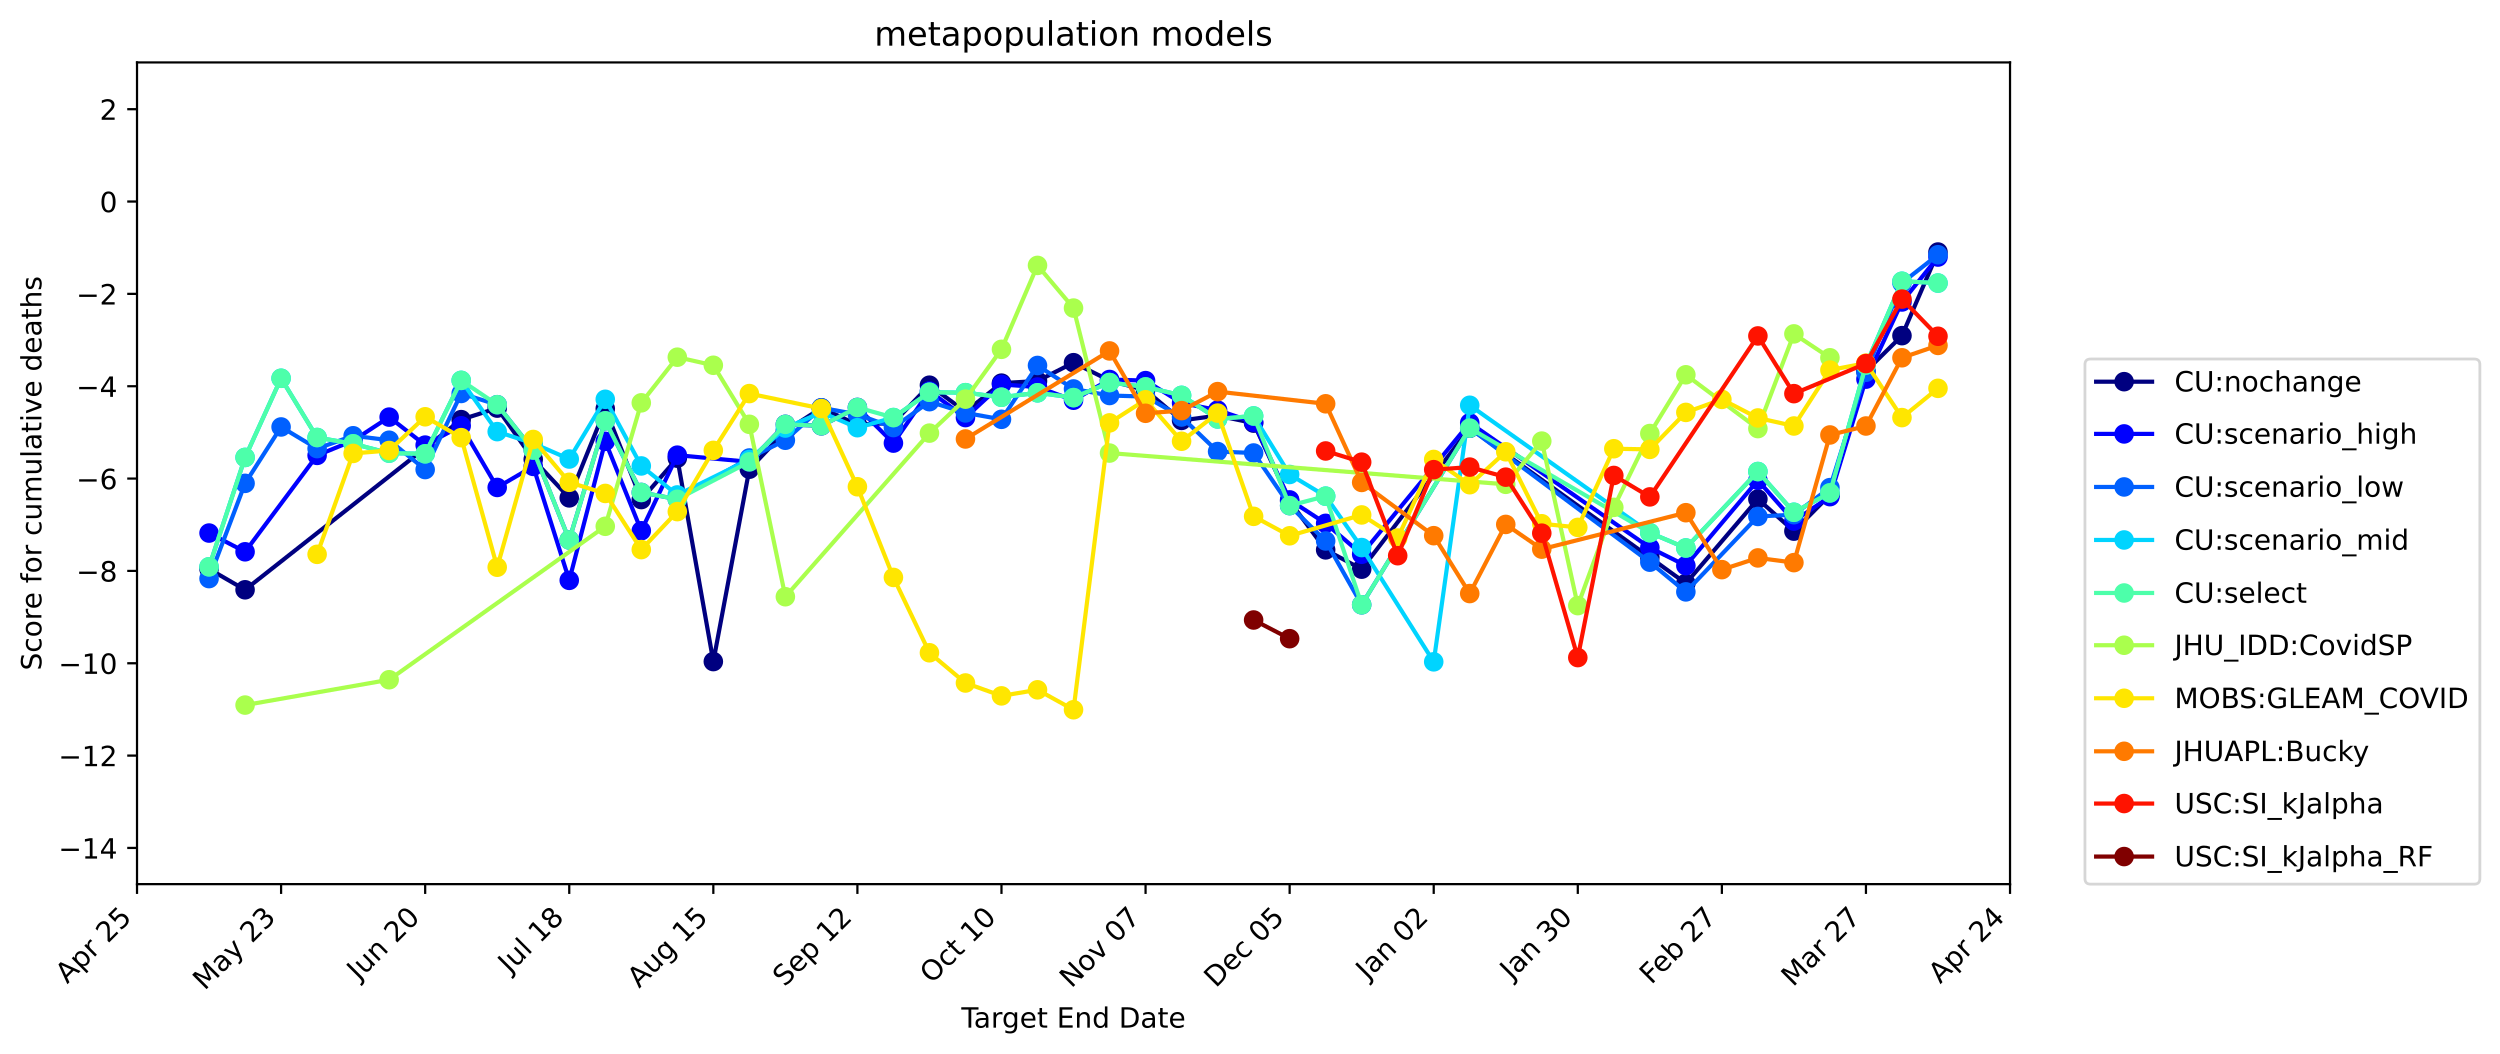 <?xml version="1.0" encoding="utf-8" standalone="no"?>
<!DOCTYPE svg PUBLIC "-//W3C//DTD SVG 1.1//EN"
  "http://www.w3.org/Graphics/SVG/1.1/DTD/svg11.dtd">
<!-- Created with matplotlib (https://matplotlib.org/) -->
<svg height="376.664pt" version="1.1" viewBox="0 0 893.748 376.664" width="893.748pt" xmlns="http://www.w3.org/2000/svg" xmlns:xlink="http://www.w3.org/1999/xlink">
 <defs>
  <style type="text/css">
*{stroke-linecap:butt;stroke-linejoin:round;}
  </style>
 </defs>
 <g id="figure_1">
  <g id="patch_1">
   <path d="M 0 376.664 
L 893.748 376.664 
L 893.748 0 
L 0 0 
z
" style="fill:#ffffff;"/>
  </g>
  <g id="axes_1">
   <g id="patch_2">
    <path d="M 48.983 316.078 
L 718.583 316.078 
L 718.583 22.318 
L 48.983 22.318 
z
" style="fill:#ffffff;"/>
   </g>
   <g id="matplotlib.axis_1">
    <g id="xtick_1">
     <g id="line2d_1">
      <defs>
       <path d="M 0 0 
L 0 3.5 
" id="mcc7fd2008f" style="stroke:#000000;stroke-width:0.8;"/>
      </defs>
      <g>
       <use style="stroke:#000000;stroke-width:0.8;" x="48.983" xlink:href="#mcc7fd2008f" y="316.078"/>
      </g>
     </g>
     <g id="text_1">
      <!-- Apr 25 -->
      <defs>
       <path d="M 34.188 63.188 
L 20.797 26.906 
L 47.609 26.906 
z
M 28.609 72.906 
L 39.797 72.906 
L 67.578 0 
L 57.328 0 
L 50.688 18.703 
L 17.828 18.703 
L 11.188 0 
L 0.781 0 
z
" id="DejaVuSans-65"/>
       <path d="M 18.109 8.203 
L 18.109 -20.797 
L 9.078 -20.797 
L 9.078 54.688 
L 18.109 54.688 
L 18.109 46.391 
Q 20.953 51.266 25.266 53.625 
Q 29.594 56 35.594 56 
Q 45.562 56 51.781 48.094 
Q 58.016 40.188 58.016 27.297 
Q 58.016 14.406 51.781 6.484 
Q 45.562 -1.422 35.594 -1.422 
Q 29.594 -1.422 25.266 0.953 
Q 20.953 3.328 18.109 8.203 
z
M 48.688 27.297 
Q 48.688 37.203 44.609 42.844 
Q 40.531 48.484 33.406 48.484 
Q 26.266 48.484 22.188 42.844 
Q 18.109 37.203 18.109 27.297 
Q 18.109 17.391 22.188 11.75 
Q 26.266 6.109 33.406 6.109 
Q 40.531 6.109 44.609 11.75 
Q 48.688 17.391 48.688 27.297 
z
" id="DejaVuSans-112"/>
       <path d="M 41.109 46.297 
Q 39.594 47.172 37.812 47.578 
Q 36.031 48 33.891 48 
Q 26.266 48 22.188 43.047 
Q 18.109 38.094 18.109 28.812 
L 18.109 0 
L 9.078 0 
L 9.078 54.688 
L 18.109 54.688 
L 18.109 46.188 
Q 20.953 51.172 25.484 53.578 
Q 30.031 56 36.531 56 
Q 37.453 56 38.578 55.875 
Q 39.703 55.766 41.062 55.516 
z
" id="DejaVuSans-114"/>
       <path id="DejaVuSans-32"/>
       <path d="M 19.188 8.297 
L 53.609 8.297 
L 53.609 0 
L 7.328 0 
L 7.328 8.297 
Q 12.938 14.109 22.625 23.891 
Q 32.328 33.688 34.812 36.531 
Q 39.547 41.844 41.422 45.531 
Q 43.312 49.219 43.312 52.781 
Q 43.312 58.594 39.234 62.25 
Q 35.156 65.922 28.609 65.922 
Q 23.969 65.922 18.812 64.312 
Q 13.672 62.703 7.812 59.422 
L 7.812 69.391 
Q 13.766 71.781 18.938 73 
Q 24.125 74.219 28.422 74.219 
Q 39.75 74.219 46.484 68.547 
Q 53.219 62.891 53.219 53.422 
Q 53.219 48.922 51.531 44.891 
Q 49.859 40.875 45.406 35.406 
Q 44.188 33.984 37.641 27.219 
Q 31.109 20.453 19.188 8.297 
z
" id="DejaVuSans-50"/>
       <path d="M 10.797 72.906 
L 49.516 72.906 
L 49.516 64.594 
L 19.828 64.594 
L 19.828 46.734 
Q 21.969 47.469 24.109 47.828 
Q 26.266 48.188 28.422 48.188 
Q 40.625 48.188 47.75 41.5 
Q 54.891 34.812 54.891 23.391 
Q 54.891 11.625 47.562 5.094 
Q 40.234 -1.422 26.906 -1.422 
Q 22.312 -1.422 17.547 -0.641 
Q 12.797 0.141 7.719 1.703 
L 7.719 11.625 
Q 12.109 9.234 16.797 8.062 
Q 21.484 6.891 26.703 6.891 
Q 35.156 6.891 40.078 11.328 
Q 45.016 15.766 45.016 23.391 
Q 45.016 31 40.078 35.438 
Q 35.156 39.891 26.703 39.891 
Q 22.75 39.891 18.812 39.016 
Q 14.891 38.141 10.797 36.281 
z
" id="DejaVuSans-53"/>
      </defs>
      <g transform="translate(24.034 351.929)rotate(-45)scale(0.1 -0.1)">
       <use xlink:href="#DejaVuSans-65"/>
       <use x="68.408" xlink:href="#DejaVuSans-112"/>
       <use x="131.885" xlink:href="#DejaVuSans-114"/>
       <use x="172.998" xlink:href="#DejaVuSans-32"/>
       <use x="204.785" xlink:href="#DejaVuSans-50"/>
       <use x="268.408" xlink:href="#DejaVuSans-53"/>
      </g>
     </g>
    </g>
    <g id="xtick_2">
     <g id="line2d_2">
      <g>
       <use style="stroke:#000000;stroke-width:0.8;" x="100.491" xlink:href="#mcc7fd2008f" y="316.078"/>
      </g>
     </g>
     <g id="text_2">
      <!-- May 23 -->
      <defs>
       <path d="M 9.812 72.906 
L 24.516 72.906 
L 43.109 23.297 
L 61.812 72.906 
L 76.516 72.906 
L 76.516 0 
L 66.891 0 
L 66.891 64.016 
L 48.094 14.016 
L 38.188 14.016 
L 19.391 64.016 
L 19.391 0 
L 9.812 0 
z
" id="DejaVuSans-77"/>
       <path d="M 34.281 27.484 
Q 23.391 27.484 19.188 25 
Q 14.984 22.516 14.984 16.5 
Q 14.984 11.719 18.141 8.906 
Q 21.297 6.109 26.703 6.109 
Q 34.188 6.109 38.703 11.406 
Q 43.219 16.703 43.219 25.484 
L 43.219 27.484 
z
M 52.203 31.203 
L 52.203 0 
L 43.219 0 
L 43.219 8.297 
Q 40.141 3.328 35.547 0.953 
Q 30.953 -1.422 24.312 -1.422 
Q 15.922 -1.422 10.953 3.297 
Q 6 8.016 6 15.922 
Q 6 25.141 12.172 29.828 
Q 18.359 34.516 30.609 34.516 
L 43.219 34.516 
L 43.219 35.406 
Q 43.219 41.609 39.141 45 
Q 35.062 48.391 27.688 48.391 
Q 23 48.391 18.547 47.266 
Q 14.109 46.141 10.016 43.891 
L 10.016 52.203 
Q 14.938 54.109 19.578 55.047 
Q 24.219 56 28.609 56 
Q 40.484 56 46.344 49.844 
Q 52.203 43.703 52.203 31.203 
z
" id="DejaVuSans-97"/>
       <path d="M 32.172 -5.078 
Q 28.375 -14.844 24.75 -17.812 
Q 21.141 -20.797 15.094 -20.797 
L 7.906 -20.797 
L 7.906 -13.281 
L 13.188 -13.281 
Q 16.891 -13.281 18.938 -11.516 
Q 21 -9.766 23.484 -3.219 
L 25.094 0.875 
L 2.984 54.688 
L 12.5 54.688 
L 29.594 11.922 
L 46.688 54.688 
L 56.203 54.688 
z
" id="DejaVuSans-121"/>
       <path d="M 40.578 39.312 
Q 47.656 37.797 51.625 33 
Q 55.609 28.219 55.609 21.188 
Q 55.609 10.406 48.188 4.484 
Q 40.766 -1.422 27.094 -1.422 
Q 22.516 -1.422 17.656 -0.516 
Q 12.797 0.391 7.625 2.203 
L 7.625 11.719 
Q 11.719 9.328 16.594 8.109 
Q 21.484 6.891 26.812 6.891 
Q 36.078 6.891 40.938 10.547 
Q 45.797 14.203 45.797 21.188 
Q 45.797 27.641 41.281 31.266 
Q 36.766 34.906 28.719 34.906 
L 20.219 34.906 
L 20.219 43.016 
L 29.109 43.016 
Q 36.375 43.016 40.234 45.922 
Q 44.094 48.828 44.094 54.297 
Q 44.094 59.906 40.109 62.906 
Q 36.141 65.922 28.719 65.922 
Q 24.656 65.922 20.016 65.031 
Q 15.375 64.156 9.812 62.312 
L 9.812 71.094 
Q 15.438 72.656 20.344 73.438 
Q 25.25 74.219 29.594 74.219 
Q 40.828 74.219 47.359 69.109 
Q 53.906 64.016 53.906 55.328 
Q 53.906 49.266 50.438 45.094 
Q 46.969 40.922 40.578 39.312 
z
" id="DejaVuSans-51"/>
      </defs>
      <g transform="translate(73.155 354.316)rotate(-45)scale(0.1 -0.1)">
       <use xlink:href="#DejaVuSans-77"/>
       <use x="86.279" xlink:href="#DejaVuSans-97"/>
       <use x="147.559" xlink:href="#DejaVuSans-121"/>
       <use x="206.738" xlink:href="#DejaVuSans-32"/>
       <use x="238.525" xlink:href="#DejaVuSans-50"/>
       <use x="302.148" xlink:href="#DejaVuSans-51"/>
      </g>
     </g>
    </g>
    <g id="xtick_3">
     <g id="line2d_3">
      <g>
       <use style="stroke:#000000;stroke-width:0.8;" x="151.998" xlink:href="#mcc7fd2008f" y="316.078"/>
      </g>
     </g>
     <g id="text_3">
      <!-- Jun 20 -->
      <defs>
       <path d="M 9.812 72.906 
L 19.672 72.906 
L 19.672 5.078 
Q 19.672 -8.109 14.672 -14.062 
Q 9.672 -20.016 -1.422 -20.016 
L -5.172 -20.016 
L -5.172 -11.719 
L -2.094 -11.719 
Q 4.438 -11.719 7.125 -8.047 
Q 9.812 -4.391 9.812 5.078 
z
" id="DejaVuSans-74"/>
       <path d="M 8.5 21.578 
L 8.5 54.688 
L 17.484 54.688 
L 17.484 21.922 
Q 17.484 14.156 20.5 10.266 
Q 23.531 6.391 29.594 6.391 
Q 36.859 6.391 41.078 11.031 
Q 45.312 15.672 45.312 23.688 
L 45.312 54.688 
L 54.297 54.688 
L 54.297 0 
L 45.312 0 
L 45.312 8.406 
Q 42.047 3.422 37.719 1 
Q 33.406 -1.422 27.688 -1.422 
Q 18.266 -1.422 13.375 4.438 
Q 8.5 10.297 8.5 21.578 
z
M 31.109 56 
z
" id="DejaVuSans-117"/>
       <path d="M 54.891 33.016 
L 54.891 0 
L 45.906 0 
L 45.906 32.719 
Q 45.906 40.484 42.875 44.328 
Q 39.844 48.188 33.797 48.188 
Q 26.516 48.188 22.312 43.547 
Q 18.109 38.922 18.109 30.906 
L 18.109 0 
L 9.078 0 
L 9.078 54.688 
L 18.109 54.688 
L 18.109 46.188 
Q 21.344 51.125 25.703 53.562 
Q 30.078 56 35.797 56 
Q 45.219 56 50.047 50.172 
Q 54.891 44.344 54.891 33.016 
z
" id="DejaVuSans-110"/>
       <path d="M 31.781 66.406 
Q 24.172 66.406 20.328 58.906 
Q 16.5 51.422 16.5 36.375 
Q 16.5 21.391 20.328 13.891 
Q 24.172 6.391 31.781 6.391 
Q 39.453 6.391 43.281 13.891 
Q 47.125 21.391 47.125 36.375 
Q 47.125 51.422 43.281 58.906 
Q 39.453 66.406 31.781 66.406 
z
M 31.781 74.219 
Q 44.047 74.219 50.516 64.516 
Q 56.984 54.828 56.984 36.375 
Q 56.984 17.969 50.516 8.266 
Q 44.047 -1.422 31.781 -1.422 
Q 19.531 -1.422 13.062 8.266 
Q 6.594 17.969 6.594 36.375 
Q 6.594 54.828 13.062 64.516 
Q 19.531 74.219 31.781 74.219 
z
" id="DejaVuSans-48"/>
      </defs>
      <g transform="translate(128.234 350.745)rotate(-45)scale(0.1 -0.1)">
       <use xlink:href="#DejaVuSans-74"/>
       <use x="29.492" xlink:href="#DejaVuSans-117"/>
       <use x="92.871" xlink:href="#DejaVuSans-110"/>
       <use x="156.25" xlink:href="#DejaVuSans-32"/>
       <use x="188.037" xlink:href="#DejaVuSans-50"/>
       <use x="251.66" xlink:href="#DejaVuSans-48"/>
      </g>
     </g>
    </g>
    <g id="xtick_4">
     <g id="line2d_4">
      <g>
       <use style="stroke:#000000;stroke-width:0.8;" x="203.506" xlink:href="#mcc7fd2008f" y="316.078"/>
      </g>
     </g>
     <g id="text_4">
      <!-- Jul 18 -->
      <defs>
       <path d="M 9.422 75.984 
L 18.406 75.984 
L 18.406 0 
L 9.422 0 
z
" id="DejaVuSans-108"/>
       <path d="M 12.406 8.297 
L 28.516 8.297 
L 28.516 63.922 
L 10.984 60.406 
L 10.984 69.391 
L 28.422 72.906 
L 38.281 72.906 
L 38.281 8.297 
L 54.391 8.297 
L 54.391 0 
L 12.406 0 
z
" id="DejaVuSans-49"/>
       <path d="M 31.781 34.625 
Q 24.75 34.625 20.719 30.859 
Q 16.703 27.094 16.703 20.516 
Q 16.703 13.922 20.719 10.156 
Q 24.75 6.391 31.781 6.391 
Q 38.812 6.391 42.859 10.172 
Q 46.922 13.969 46.922 20.516 
Q 46.922 27.094 42.891 30.859 
Q 38.875 34.625 31.781 34.625 
z
M 21.922 38.812 
Q 15.578 40.375 12.031 44.719 
Q 8.5 49.078 8.5 55.328 
Q 8.5 64.062 14.719 69.141 
Q 20.953 74.219 31.781 74.219 
Q 42.672 74.219 48.875 69.141 
Q 55.078 64.062 55.078 55.328 
Q 55.078 49.078 51.531 44.719 
Q 48 40.375 41.703 38.812 
Q 48.828 37.156 52.797 32.312 
Q 56.781 27.484 56.781 20.516 
Q 56.781 9.906 50.312 4.234 
Q 43.844 -1.422 31.781 -1.422 
Q 19.734 -1.422 13.25 4.234 
Q 6.781 9.906 6.781 20.516 
Q 6.781 27.484 10.781 32.312 
Q 14.797 37.156 21.922 38.812 
z
M 18.312 54.391 
Q 18.312 48.734 21.844 45.562 
Q 25.391 42.391 31.781 42.391 
Q 38.141 42.391 41.719 45.562 
Q 45.312 48.734 45.312 54.391 
Q 45.312 60.062 41.719 63.234 
Q 38.141 66.406 31.781 66.406 
Q 25.391 66.406 21.844 63.234 
Q 18.312 60.062 18.312 54.391 
z
" id="DejaVuSans-56"/>
      </defs>
      <g transform="translate(182.258 348.228)rotate(-45)scale(0.1 -0.1)">
       <use xlink:href="#DejaVuSans-74"/>
       <use x="29.492" xlink:href="#DejaVuSans-117"/>
       <use x="92.871" xlink:href="#DejaVuSans-108"/>
       <use x="120.654" xlink:href="#DejaVuSans-32"/>
       <use x="152.441" xlink:href="#DejaVuSans-49"/>
       <use x="216.064" xlink:href="#DejaVuSans-56"/>
      </g>
     </g>
    </g>
    <g id="xtick_5">
     <g id="line2d_5">
      <g>
       <use style="stroke:#000000;stroke-width:0.8;" x="255.014" xlink:href="#mcc7fd2008f" y="316.078"/>
      </g>
     </g>
     <g id="text_5">
      <!-- Aug 15 -->
      <defs>
       <path d="M 45.406 27.984 
Q 45.406 37.75 41.375 43.109 
Q 37.359 48.484 30.078 48.484 
Q 22.859 48.484 18.828 43.109 
Q 14.797 37.75 14.797 27.984 
Q 14.797 18.266 18.828 12.891 
Q 22.859 7.516 30.078 7.516 
Q 37.359 7.516 41.375 12.891 
Q 45.406 18.266 45.406 27.984 
z
M 54.391 6.781 
Q 54.391 -7.172 48.188 -13.984 
Q 42 -20.797 29.203 -20.797 
Q 24.469 -20.797 20.266 -20.094 
Q 16.062 -19.391 12.109 -17.922 
L 12.109 -9.188 
Q 16.062 -11.328 19.922 -12.344 
Q 23.781 -13.375 27.781 -13.375 
Q 36.625 -13.375 41.016 -8.766 
Q 45.406 -4.156 45.406 5.172 
L 45.406 9.625 
Q 42.625 4.781 38.281 2.391 
Q 33.938 0 27.875 0 
Q 17.828 0 11.672 7.656 
Q 5.516 15.328 5.516 27.984 
Q 5.516 40.672 11.672 48.328 
Q 17.828 56 27.875 56 
Q 33.938 56 38.281 53.609 
Q 42.625 51.219 45.406 46.391 
L 45.406 54.688 
L 54.391 54.688 
z
" id="DejaVuSans-103"/>
      </defs>
      <g transform="translate(228.49 353.504)rotate(-45)scale(0.1 -0.1)">
       <use xlink:href="#DejaVuSans-65"/>
       <use x="68.408" xlink:href="#DejaVuSans-117"/>
       <use x="131.787" xlink:href="#DejaVuSans-103"/>
       <use x="195.264" xlink:href="#DejaVuSans-32"/>
       <use x="227.051" xlink:href="#DejaVuSans-49"/>
       <use x="290.674" xlink:href="#DejaVuSans-53"/>
      </g>
     </g>
    </g>
    <g id="xtick_6">
     <g id="line2d_6">
      <g>
       <use style="stroke:#000000;stroke-width:0.8;" x="306.521" xlink:href="#mcc7fd2008f" y="316.078"/>
      </g>
     </g>
     <g id="text_6">
      <!-- Sep 12 -->
      <defs>
       <path d="M 53.516 70.516 
L 53.516 60.891 
Q 47.906 63.578 42.922 64.891 
Q 37.938 66.219 33.297 66.219 
Q 25.25 66.219 20.875 63.094 
Q 16.5 59.969 16.5 54.203 
Q 16.5 49.359 19.406 46.891 
Q 22.312 44.438 30.422 42.922 
L 36.375 41.703 
Q 47.406 39.594 52.656 34.297 
Q 57.906 29 57.906 20.125 
Q 57.906 9.516 50.797 4.047 
Q 43.703 -1.422 29.984 -1.422 
Q 24.812 -1.422 18.969 -0.25 
Q 13.141 0.922 6.891 3.219 
L 6.891 13.375 
Q 12.891 10.016 18.656 8.297 
Q 24.422 6.594 29.984 6.594 
Q 38.422 6.594 43.016 9.906 
Q 47.609 13.234 47.609 19.391 
Q 47.609 24.75 44.312 27.781 
Q 41.016 30.812 33.5 32.328 
L 27.484 33.5 
Q 16.453 35.688 11.516 40.375 
Q 6.594 45.062 6.594 53.422 
Q 6.594 63.094 13.406 68.656 
Q 20.219 74.219 32.172 74.219 
Q 37.312 74.219 42.625 73.281 
Q 47.953 72.359 53.516 70.516 
z
" id="DejaVuSans-83"/>
       <path d="M 56.203 29.594 
L 56.203 25.203 
L 14.891 25.203 
Q 15.484 15.922 20.484 11.062 
Q 25.484 6.203 34.422 6.203 
Q 39.594 6.203 44.453 7.469 
Q 49.312 8.734 54.109 11.281 
L 54.109 2.781 
Q 49.266 0.734 44.188 -0.344 
Q 39.109 -1.422 33.891 -1.422 
Q 20.797 -1.422 13.156 6.188 
Q 5.516 13.812 5.516 26.812 
Q 5.516 40.234 12.766 48.109 
Q 20.016 56 32.328 56 
Q 43.359 56 49.781 48.891 
Q 56.203 41.797 56.203 29.594 
z
M 47.219 32.234 
Q 47.125 39.594 43.094 43.984 
Q 39.062 48.391 32.422 48.391 
Q 24.906 48.391 20.391 44.141 
Q 15.875 39.891 15.188 32.172 
z
" id="DejaVuSans-101"/>
      </defs>
      <g transform="translate(280.477 353.025)rotate(-45)scale(0.1 -0.1)">
       <use xlink:href="#DejaVuSans-83"/>
       <use x="63.477" xlink:href="#DejaVuSans-101"/>
       <use x="125" xlink:href="#DejaVuSans-112"/>
       <use x="188.477" xlink:href="#DejaVuSans-32"/>
       <use x="220.264" xlink:href="#DejaVuSans-49"/>
       <use x="283.887" xlink:href="#DejaVuSans-50"/>
      </g>
     </g>
    </g>
    <g id="xtick_7">
     <g id="line2d_7">
      <g>
       <use style="stroke:#000000;stroke-width:0.8;" x="358.029" xlink:href="#mcc7fd2008f" y="316.078"/>
      </g>
     </g>
     <g id="text_7">
      <!-- Oct 10 -->
      <defs>
       <path d="M 39.406 66.219 
Q 28.656 66.219 22.328 58.203 
Q 16.016 50.203 16.016 36.375 
Q 16.016 22.609 22.328 14.594 
Q 28.656 6.594 39.406 6.594 
Q 50.141 6.594 56.422 14.594 
Q 62.703 22.609 62.703 36.375 
Q 62.703 50.203 56.422 58.203 
Q 50.141 66.219 39.406 66.219 
z
M 39.406 74.219 
Q 54.734 74.219 63.906 63.938 
Q 73.094 53.656 73.094 36.375 
Q 73.094 19.141 63.906 8.859 
Q 54.734 -1.422 39.406 -1.422 
Q 24.031 -1.422 14.812 8.828 
Q 5.609 19.094 5.609 36.375 
Q 5.609 53.656 14.812 63.938 
Q 24.031 74.219 39.406 74.219 
z
" id="DejaVuSans-79"/>
       <path d="M 48.781 52.594 
L 48.781 44.188 
Q 44.969 46.297 41.141 47.344 
Q 37.312 48.391 33.406 48.391 
Q 24.656 48.391 19.812 42.844 
Q 14.984 37.312 14.984 27.297 
Q 14.984 17.281 19.812 11.734 
Q 24.656 6.203 33.406 6.203 
Q 37.312 6.203 41.141 7.25 
Q 44.969 8.297 48.781 10.406 
L 48.781 2.094 
Q 45.016 0.344 40.984 -0.531 
Q 36.969 -1.422 32.422 -1.422 
Q 20.062 -1.422 12.781 6.344 
Q 5.516 14.109 5.516 27.297 
Q 5.516 40.672 12.859 48.328 
Q 20.219 56 33.016 56 
Q 37.156 56 41.109 55.141 
Q 45.062 54.297 48.781 52.594 
z
" id="DejaVuSans-99"/>
       <path d="M 18.312 70.219 
L 18.312 54.688 
L 36.812 54.688 
L 36.812 47.703 
L 18.312 47.703 
L 18.312 18.016 
Q 18.312 11.328 20.141 9.422 
Q 21.969 7.516 27.594 7.516 
L 36.812 7.516 
L 36.812 0 
L 27.594 0 
Q 17.188 0 13.234 3.875 
Q 9.281 7.766 9.281 18.016 
L 9.281 47.703 
L 2.688 47.703 
L 2.688 54.688 
L 9.281 54.688 
L 9.281 70.219 
z
" id="DejaVuSans-116"/>
      </defs>
      <g transform="translate(333.087 351.923)rotate(-45)scale(0.1 -0.1)">
       <use xlink:href="#DejaVuSans-79"/>
       <use x="78.711" xlink:href="#DejaVuSans-99"/>
       <use x="133.691" xlink:href="#DejaVuSans-116"/>
       <use x="172.9" xlink:href="#DejaVuSans-32"/>
       <use x="204.688" xlink:href="#DejaVuSans-49"/>
       <use x="268.311" xlink:href="#DejaVuSans-48"/>
      </g>
     </g>
    </g>
    <g id="xtick_8">
     <g id="line2d_8">
      <g>
       <use style="stroke:#000000;stroke-width:0.8;" x="409.537" xlink:href="#mcc7fd2008f" y="316.078"/>
      </g>
     </g>
     <g id="text_8">
      <!-- Nov 07 -->
      <defs>
       <path d="M 9.812 72.906 
L 23.094 72.906 
L 55.422 11.922 
L 55.422 72.906 
L 64.984 72.906 
L 64.984 0 
L 51.703 0 
L 19.391 60.984 
L 19.391 0 
L 9.812 0 
z
" id="DejaVuSans-78"/>
       <path d="M 30.609 48.391 
Q 23.391 48.391 19.188 42.75 
Q 14.984 37.109 14.984 27.297 
Q 14.984 17.484 19.156 11.844 
Q 23.344 6.203 30.609 6.203 
Q 37.797 6.203 41.984 11.859 
Q 46.188 17.531 46.188 27.297 
Q 46.188 37.016 41.984 42.703 
Q 37.797 48.391 30.609 48.391 
z
M 30.609 56 
Q 42.328 56 49.016 48.375 
Q 55.719 40.766 55.719 27.297 
Q 55.719 13.875 49.016 6.219 
Q 42.328 -1.422 30.609 -1.422 
Q 18.844 -1.422 12.172 6.219 
Q 5.516 13.875 5.516 27.297 
Q 5.516 40.766 12.172 48.375 
Q 18.844 56 30.609 56 
z
" id="DejaVuSans-111"/>
       <path d="M 2.984 54.688 
L 12.5 54.688 
L 29.594 8.797 
L 46.688 54.688 
L 56.203 54.688 
L 35.688 0 
L 23.484 0 
z
" id="DejaVuSans-118"/>
       <path d="M 8.203 72.906 
L 55.078 72.906 
L 55.078 68.703 
L 28.609 0 
L 18.312 0 
L 43.219 64.594 
L 8.203 64.594 
z
" id="DejaVuSans-55"/>
      </defs>
      <g transform="translate(383.019 353.498)rotate(-45)scale(0.1 -0.1)">
       <use xlink:href="#DejaVuSans-78"/>
       <use x="74.805" xlink:href="#DejaVuSans-111"/>
       <use x="135.986" xlink:href="#DejaVuSans-118"/>
       <use x="195.166" xlink:href="#DejaVuSans-32"/>
       <use x="226.953" xlink:href="#DejaVuSans-48"/>
       <use x="290.576" xlink:href="#DejaVuSans-55"/>
      </g>
     </g>
    </g>
    <g id="xtick_9">
     <g id="line2d_9">
      <g>
       <use style="stroke:#000000;stroke-width:0.8;" x="461.044" xlink:href="#mcc7fd2008f" y="316.078"/>
      </g>
     </g>
     <g id="text_9">
      <!-- Dec 05 -->
      <defs>
       <path d="M 19.672 64.797 
L 19.672 8.109 
L 31.594 8.109 
Q 46.688 8.109 53.688 14.938 
Q 60.688 21.781 60.688 36.531 
Q 60.688 51.172 53.688 57.984 
Q 46.688 64.797 31.594 64.797 
z
M 9.812 72.906 
L 30.078 72.906 
Q 51.266 72.906 61.172 64.094 
Q 71.094 55.281 71.094 36.531 
Q 71.094 17.672 61.125 8.828 
Q 51.172 0 30.078 0 
L 9.812 0 
z
" id="DejaVuSans-68"/>
      </defs>
      <g transform="translate(434.645 353.38)rotate(-45)scale(0.1 -0.1)">
       <use xlink:href="#DejaVuSans-68"/>
       <use x="77.002" xlink:href="#DejaVuSans-101"/>
       <use x="138.525" xlink:href="#DejaVuSans-99"/>
       <use x="193.506" xlink:href="#DejaVuSans-32"/>
       <use x="225.293" xlink:href="#DejaVuSans-48"/>
       <use x="288.916" xlink:href="#DejaVuSans-53"/>
      </g>
     </g>
    </g>
    <g id="xtick_10">
     <g id="line2d_10">
      <g>
       <use style="stroke:#000000;stroke-width:0.8;" x="512.552" xlink:href="#mcc7fd2008f" y="316.078"/>
      </g>
     </g>
     <g id="text_10">
      <!-- Jan 02 -->
      <g transform="translate(488.936 350.597)rotate(-45)scale(0.1 -0.1)">
       <use xlink:href="#DejaVuSans-74"/>
       <use x="29.492" xlink:href="#DejaVuSans-97"/>
       <use x="90.771" xlink:href="#DejaVuSans-110"/>
       <use x="154.15" xlink:href="#DejaVuSans-32"/>
       <use x="185.938" xlink:href="#DejaVuSans-48"/>
       <use x="249.561" xlink:href="#DejaVuSans-50"/>
      </g>
     </g>
    </g>
    <g id="xtick_11">
     <g id="line2d_11">
      <g>
       <use style="stroke:#000000;stroke-width:0.8;" x="564.06" xlink:href="#mcc7fd2008f" y="316.078"/>
      </g>
     </g>
     <g id="text_11">
      <!-- Jan 30 -->
      <g transform="translate(540.443 350.597)rotate(-45)scale(0.1 -0.1)">
       <use xlink:href="#DejaVuSans-74"/>
       <use x="29.492" xlink:href="#DejaVuSans-97"/>
       <use x="90.771" xlink:href="#DejaVuSans-110"/>
       <use x="154.15" xlink:href="#DejaVuSans-32"/>
       <use x="185.938" xlink:href="#DejaVuSans-51"/>
       <use x="249.561" xlink:href="#DejaVuSans-48"/>
      </g>
     </g>
    </g>
    <g id="xtick_12">
     <g id="line2d_12">
      <g>
       <use style="stroke:#000000;stroke-width:0.8;" x="615.567" xlink:href="#mcc7fd2008f" y="316.078"/>
      </g>
     </g>
     <g id="text_12">
      <!-- Feb 27 -->
      <defs>
       <path d="M 9.812 72.906 
L 51.703 72.906 
L 51.703 64.594 
L 19.672 64.594 
L 19.672 43.109 
L 48.578 43.109 
L 48.578 34.812 
L 19.672 34.812 
L 19.672 0 
L 9.812 0 
z
" id="DejaVuSans-70"/>
       <path d="M 48.688 27.297 
Q 48.688 37.203 44.609 42.844 
Q 40.531 48.484 33.406 48.484 
Q 26.266 48.484 22.188 42.844 
Q 18.109 37.203 18.109 27.297 
Q 18.109 17.391 22.188 11.75 
Q 26.266 6.109 33.406 6.109 
Q 40.531 6.109 44.609 11.75 
Q 48.688 17.391 48.688 27.297 
z
M 18.109 46.391 
Q 20.953 51.266 25.266 53.625 
Q 29.594 56 35.594 56 
Q 45.562 56 51.781 48.094 
Q 58.016 40.188 58.016 27.297 
Q 58.016 14.406 51.781 6.484 
Q 45.562 -1.422 35.594 -1.422 
Q 29.594 -1.422 25.266 0.953 
Q 20.953 3.328 18.109 8.203 
L 18.109 0 
L 9.078 0 
L 9.078 75.984 
L 18.109 75.984 
z
" id="DejaVuSans-98"/>
      </defs>
      <g transform="translate(590.334 352.214)rotate(-45)scale(0.1 -0.1)">
       <use xlink:href="#DejaVuSans-70"/>
       <use x="52.02" xlink:href="#DejaVuSans-101"/>
       <use x="113.543" xlink:href="#DejaVuSans-98"/>
       <use x="177.02" xlink:href="#DejaVuSans-32"/>
       <use x="208.807" xlink:href="#DejaVuSans-50"/>
       <use x="272.43" xlink:href="#DejaVuSans-55"/>
      </g>
     </g>
    </g>
    <g id="xtick_13">
     <g id="line2d_13">
      <g>
       <use style="stroke:#000000;stroke-width:0.8;" x="667.075" xlink:href="#mcc7fd2008f" y="316.078"/>
      </g>
     </g>
     <g id="text_13">
      <!-- Mar 27 -->
      <g transform="translate(641.018 353.037)rotate(-45)scale(0.1 -0.1)">
       <use xlink:href="#DejaVuSans-77"/>
       <use x="86.279" xlink:href="#DejaVuSans-97"/>
       <use x="147.559" xlink:href="#DejaVuSans-114"/>
       <use x="188.672" xlink:href="#DejaVuSans-32"/>
       <use x="220.459" xlink:href="#DejaVuSans-50"/>
       <use x="284.082" xlink:href="#DejaVuSans-55"/>
      </g>
     </g>
    </g>
    <g id="xtick_14">
     <g id="line2d_14">
      <g>
       <use style="stroke:#000000;stroke-width:0.8;" x="718.583" xlink:href="#mcc7fd2008f" y="316.078"/>
      </g>
     </g>
     <g id="text_14">
      <!-- Apr 24 -->
      <defs>
       <path d="M 37.797 64.312 
L 12.891 25.391 
L 37.797 25.391 
z
M 35.203 72.906 
L 47.609 72.906 
L 47.609 25.391 
L 58.016 25.391 
L 58.016 17.188 
L 47.609 17.188 
L 47.609 0 
L 37.797 0 
L 37.797 17.188 
L 4.891 17.188 
L 4.891 26.703 
z
" id="DejaVuSans-52"/>
      </defs>
      <g transform="translate(693.634 351.929)rotate(-45)scale(0.1 -0.1)">
       <use xlink:href="#DejaVuSans-65"/>
       <use x="68.408" xlink:href="#DejaVuSans-112"/>
       <use x="131.885" xlink:href="#DejaVuSans-114"/>
       <use x="172.998" xlink:href="#DejaVuSans-32"/>
       <use x="204.785" xlink:href="#DejaVuSans-50"/>
       <use x="268.408" xlink:href="#DejaVuSans-52"/>
      </g>
     </g>
    </g>
    <g id="text_15">
     <!-- Target End Date -->
     <defs>
      <path d="M -0.297 72.906 
L 61.375 72.906 
L 61.375 64.594 
L 35.5 64.594 
L 35.5 0 
L 25.594 0 
L 25.594 64.594 
L -0.297 64.594 
z
" id="DejaVuSans-84"/>
      <path d="M 9.812 72.906 
L 55.906 72.906 
L 55.906 64.594 
L 19.672 64.594 
L 19.672 43.016 
L 54.391 43.016 
L 54.391 34.719 
L 19.672 34.719 
L 19.672 8.297 
L 56.781 8.297 
L 56.781 0 
L 9.812 0 
z
" id="DejaVuSans-69"/>
      <path d="M 45.406 46.391 
L 45.406 75.984 
L 54.391 75.984 
L 54.391 0 
L 45.406 0 
L 45.406 8.203 
Q 42.578 3.328 38.25 0.953 
Q 33.938 -1.422 27.875 -1.422 
Q 17.969 -1.422 11.734 6.484 
Q 5.516 14.406 5.516 27.297 
Q 5.516 40.188 11.734 48.094 
Q 17.969 56 27.875 56 
Q 33.938 56 38.25 53.625 
Q 42.578 51.266 45.406 46.391 
z
M 14.797 27.297 
Q 14.797 17.391 18.875 11.75 
Q 22.953 6.109 30.078 6.109 
Q 37.203 6.109 41.297 11.75 
Q 45.406 17.391 45.406 27.297 
Q 45.406 37.203 41.297 42.844 
Q 37.203 48.484 30.078 48.484 
Q 22.953 48.484 18.875 42.844 
Q 14.797 37.203 14.797 27.297 
z
" id="DejaVuSans-100"/>
     </defs>
     <g transform="translate(343.68 367.385)scale(0.1 -0.1)">
      <use xlink:href="#DejaVuSans-84"/>
      <use x="44.584" xlink:href="#DejaVuSans-97"/>
      <use x="105.863" xlink:href="#DejaVuSans-114"/>
      <use x="145.227" xlink:href="#DejaVuSans-103"/>
      <use x="208.703" xlink:href="#DejaVuSans-101"/>
      <use x="270.227" xlink:href="#DejaVuSans-116"/>
      <use x="309.436" xlink:href="#DejaVuSans-32"/>
      <use x="341.223" xlink:href="#DejaVuSans-69"/>
      <use x="404.406" xlink:href="#DejaVuSans-110"/>
      <use x="467.785" xlink:href="#DejaVuSans-100"/>
      <use x="531.262" xlink:href="#DejaVuSans-32"/>
      <use x="563.049" xlink:href="#DejaVuSans-68"/>
      <use x="640.051" xlink:href="#DejaVuSans-97"/>
      <use x="701.33" xlink:href="#DejaVuSans-116"/>
      <use x="740.539" xlink:href="#DejaVuSans-101"/>
     </g>
    </g>
   </g>
   <g id="matplotlib.axis_2">
    <g id="ytick_1">
     <g id="line2d_15">
      <defs>
       <path d="M 0 0 
L -3.5 0 
" id="m02bde581b9" style="stroke:#000000;stroke-width:0.8;"/>
      </defs>
      <g>
       <use style="stroke:#000000;stroke-width:0.8;" x="48.983" xlink:href="#m02bde581b9" y="303.139"/>
      </g>
     </g>
     <g id="text_16">
      <!-- −14 -->
      <defs>
       <path d="M 10.594 35.5 
L 73.188 35.5 
L 73.188 27.203 
L 10.594 27.203 
z
" id="DejaVuSans-8722"/>
      </defs>
      <g transform="translate(20.878 306.939)scale(0.1 -0.1)">
       <use xlink:href="#DejaVuSans-8722"/>
       <use x="83.789" xlink:href="#DejaVuSans-49"/>
       <use x="147.412" xlink:href="#DejaVuSans-52"/>
      </g>
     </g>
    </g>
    <g id="ytick_2">
     <g id="line2d_16">
      <g>
       <use style="stroke:#000000;stroke-width:0.8;" x="48.983" xlink:href="#m02bde581b9" y="270.127"/>
      </g>
     </g>
     <g id="text_17">
      <!-- −12 -->
      <g transform="translate(20.878 273.926)scale(0.1 -0.1)">
       <use xlink:href="#DejaVuSans-8722"/>
       <use x="83.789" xlink:href="#DejaVuSans-49"/>
       <use x="147.412" xlink:href="#DejaVuSans-50"/>
      </g>
     </g>
    </g>
    <g id="ytick_3">
     <g id="line2d_17">
      <g>
       <use style="stroke:#000000;stroke-width:0.8;" x="48.983" xlink:href="#m02bde581b9" y="237.114"/>
      </g>
     </g>
     <g id="text_18">
      <!-- −10 -->
      <g transform="translate(20.878 240.913)scale(0.1 -0.1)">
       <use xlink:href="#DejaVuSans-8722"/>
       <use x="83.789" xlink:href="#DejaVuSans-49"/>
       <use x="147.412" xlink:href="#DejaVuSans-48"/>
      </g>
     </g>
    </g>
    <g id="ytick_4">
     <g id="line2d_18">
      <g>
       <use style="stroke:#000000;stroke-width:0.8;" x="48.983" xlink:href="#m02bde581b9" y="204.101"/>
      </g>
     </g>
     <g id="text_19">
      <!-- −8 -->
      <g transform="translate(27.241 207.901)scale(0.1 -0.1)">
       <use xlink:href="#DejaVuSans-8722"/>
       <use x="83.789" xlink:href="#DejaVuSans-56"/>
      </g>
     </g>
    </g>
    <g id="ytick_5">
     <g id="line2d_19">
      <g>
       <use style="stroke:#000000;stroke-width:0.8;" x="48.983" xlink:href="#m02bde581b9" y="171.089"/>
      </g>
     </g>
     <g id="text_20">
      <!-- −6 -->
      <defs>
       <path d="M 33.016 40.375 
Q 26.375 40.375 22.484 35.828 
Q 18.609 31.297 18.609 23.391 
Q 18.609 15.531 22.484 10.953 
Q 26.375 6.391 33.016 6.391 
Q 39.656 6.391 43.531 10.953 
Q 47.406 15.531 47.406 23.391 
Q 47.406 31.297 43.531 35.828 
Q 39.656 40.375 33.016 40.375 
z
M 52.594 71.297 
L 52.594 62.312 
Q 48.875 64.062 45.094 64.984 
Q 41.312 65.922 37.594 65.922 
Q 27.828 65.922 22.672 59.328 
Q 17.531 52.734 16.797 39.406 
Q 19.672 43.656 24.016 45.922 
Q 28.375 48.188 33.594 48.188 
Q 44.578 48.188 50.953 41.516 
Q 57.328 34.859 57.328 23.391 
Q 57.328 12.156 50.688 5.359 
Q 44.047 -1.422 33.016 -1.422 
Q 20.359 -1.422 13.672 8.266 
Q 6.984 17.969 6.984 36.375 
Q 6.984 53.656 15.188 63.938 
Q 23.391 74.219 37.203 74.219 
Q 40.922 74.219 44.703 73.484 
Q 48.484 72.75 52.594 71.297 
z
" id="DejaVuSans-54"/>
      </defs>
      <g transform="translate(27.241 174.888)scale(0.1 -0.1)">
       <use xlink:href="#DejaVuSans-8722"/>
       <use x="83.789" xlink:href="#DejaVuSans-54"/>
      </g>
     </g>
    </g>
    <g id="ytick_6">
     <g id="line2d_20">
      <g>
       <use style="stroke:#000000;stroke-width:0.8;" x="48.983" xlink:href="#m02bde581b9" y="138.076"/>
      </g>
     </g>
     <g id="text_21">
      <!-- −4 -->
      <g transform="translate(27.241 141.875)scale(0.1 -0.1)">
       <use xlink:href="#DejaVuSans-8722"/>
       <use x="83.789" xlink:href="#DejaVuSans-52"/>
      </g>
     </g>
    </g>
    <g id="ytick_7">
     <g id="line2d_21">
      <g>
       <use style="stroke:#000000;stroke-width:0.8;" x="48.983" xlink:href="#m02bde581b9" y="105.063"/>
      </g>
     </g>
     <g id="text_22">
      <!-- −2 -->
      <g transform="translate(27.241 108.863)scale(0.1 -0.1)">
       <use xlink:href="#DejaVuSans-8722"/>
       <use x="83.789" xlink:href="#DejaVuSans-50"/>
      </g>
     </g>
    </g>
    <g id="ytick_8">
     <g id="line2d_22">
      <g>
       <use style="stroke:#000000;stroke-width:0.8;" x="48.983" xlink:href="#m02bde581b9" y="72.051"/>
      </g>
     </g>
     <g id="text_23">
      <!-- 0 -->
      <g transform="translate(35.62 75.85)scale(0.1 -0.1)">
       <use xlink:href="#DejaVuSans-48"/>
      </g>
     </g>
    </g>
    <g id="ytick_9">
     <g id="line2d_23">
      <g>
       <use style="stroke:#000000;stroke-width:0.8;" x="48.983" xlink:href="#m02bde581b9" y="39.038"/>
      </g>
     </g>
     <g id="text_24">
      <!-- 2 -->
      <g transform="translate(35.62 42.837)scale(0.1 -0.1)">
       <use xlink:href="#DejaVuSans-50"/>
      </g>
     </g>
    </g>
    <g id="text_25">
     <!-- Score for cumulative deaths -->
     <defs>
      <path d="M 37.109 75.984 
L 37.109 68.5 
L 28.516 68.5 
Q 23.688 68.5 21.797 66.547 
Q 19.922 64.594 19.922 59.516 
L 19.922 54.688 
L 34.719 54.688 
L 34.719 47.703 
L 19.922 47.703 
L 19.922 0 
L 10.891 0 
L 10.891 47.703 
L 2.297 47.703 
L 2.297 54.688 
L 10.891 54.688 
L 10.891 58.5 
Q 10.891 67.625 15.141 71.797 
Q 19.391 75.984 28.609 75.984 
z
" id="DejaVuSans-102"/>
      <path d="M 52 44.188 
Q 55.375 50.25 60.062 53.125 
Q 64.75 56 71.094 56 
Q 79.641 56 84.281 50.016 
Q 88.922 44.047 88.922 33.016 
L 88.922 0 
L 79.891 0 
L 79.891 32.719 
Q 79.891 40.578 77.094 44.375 
Q 74.312 48.188 68.609 48.188 
Q 61.625 48.188 57.562 43.547 
Q 53.516 38.922 53.516 30.906 
L 53.516 0 
L 44.484 0 
L 44.484 32.719 
Q 44.484 40.625 41.703 44.406 
Q 38.922 48.188 33.109 48.188 
Q 26.219 48.188 22.156 43.531 
Q 18.109 38.875 18.109 30.906 
L 18.109 0 
L 9.078 0 
L 9.078 54.688 
L 18.109 54.688 
L 18.109 46.188 
Q 21.188 51.219 25.484 53.609 
Q 29.781 56 35.688 56 
Q 41.656 56 45.828 52.969 
Q 50 49.953 52 44.188 
z
" id="DejaVuSans-109"/>
      <path d="M 9.422 54.688 
L 18.406 54.688 
L 18.406 0 
L 9.422 0 
z
M 9.422 75.984 
L 18.406 75.984 
L 18.406 64.594 
L 9.422 64.594 
z
" id="DejaVuSans-105"/>
      <path d="M 54.891 33.016 
L 54.891 0 
L 45.906 0 
L 45.906 32.719 
Q 45.906 40.484 42.875 44.328 
Q 39.844 48.188 33.797 48.188 
Q 26.516 48.188 22.312 43.547 
Q 18.109 38.922 18.109 30.906 
L 18.109 0 
L 9.078 0 
L 9.078 75.984 
L 18.109 75.984 
L 18.109 46.188 
Q 21.344 51.125 25.703 53.562 
Q 30.078 56 35.797 56 
Q 45.219 56 50.047 50.172 
Q 54.891 44.344 54.891 33.016 
z
" id="DejaVuSans-104"/>
      <path d="M 44.281 53.078 
L 44.281 44.578 
Q 40.484 46.531 36.375 47.5 
Q 32.281 48.484 27.875 48.484 
Q 21.188 48.484 17.844 46.438 
Q 14.5 44.391 14.5 40.281 
Q 14.5 37.156 16.891 35.375 
Q 19.281 33.594 26.516 31.984 
L 29.594 31.297 
Q 39.156 29.25 43.188 25.516 
Q 47.219 21.781 47.219 15.094 
Q 47.219 7.469 41.188 3.016 
Q 35.156 -1.422 24.609 -1.422 
Q 20.219 -1.422 15.453 -0.562 
Q 10.688 0.297 5.422 2 
L 5.422 11.281 
Q 10.406 8.688 15.234 7.391 
Q 20.062 6.109 24.812 6.109 
Q 31.156 6.109 34.562 8.281 
Q 37.984 10.453 37.984 14.406 
Q 37.984 18.062 35.516 20.016 
Q 33.062 21.969 24.703 23.781 
L 21.578 24.516 
Q 13.234 26.266 9.516 29.906 
Q 5.812 33.547 5.812 39.891 
Q 5.812 47.609 11.281 51.797 
Q 16.75 56 26.812 56 
Q 31.781 56 36.172 55.266 
Q 40.578 54.547 44.281 53.078 
z
" id="DejaVuSans-115"/>
     </defs>
     <g transform="translate(14.798 239.686)rotate(-90)scale(0.1 -0.1)">
      <use xlink:href="#DejaVuSans-83"/>
      <use x="63.477" xlink:href="#DejaVuSans-99"/>
      <use x="118.457" xlink:href="#DejaVuSans-111"/>
      <use x="179.639" xlink:href="#DejaVuSans-114"/>
      <use x="218.502" xlink:href="#DejaVuSans-101"/>
      <use x="280.025" xlink:href="#DejaVuSans-32"/>
      <use x="311.812" xlink:href="#DejaVuSans-102"/>
      <use x="347.018" xlink:href="#DejaVuSans-111"/>
      <use x="408.199" xlink:href="#DejaVuSans-114"/>
      <use x="449.312" xlink:href="#DejaVuSans-32"/>
      <use x="481.1" xlink:href="#DejaVuSans-99"/>
      <use x="536.08" xlink:href="#DejaVuSans-117"/>
      <use x="599.459" xlink:href="#DejaVuSans-109"/>
      <use x="696.871" xlink:href="#DejaVuSans-117"/>
      <use x="760.25" xlink:href="#DejaVuSans-108"/>
      <use x="788.033" xlink:href="#DejaVuSans-97"/>
      <use x="849.312" xlink:href="#DejaVuSans-116"/>
      <use x="888.521" xlink:href="#DejaVuSans-105"/>
      <use x="916.305" xlink:href="#DejaVuSans-118"/>
      <use x="975.484" xlink:href="#DejaVuSans-101"/>
      <use x="1037.008" xlink:href="#DejaVuSans-32"/>
      <use x="1068.795" xlink:href="#DejaVuSans-100"/>
      <use x="1132.271" xlink:href="#DejaVuSans-101"/>
      <use x="1193.795" xlink:href="#DejaVuSans-97"/>
      <use x="1255.074" xlink:href="#DejaVuSans-116"/>
      <use x="1294.283" xlink:href="#DejaVuSans-104"/>
      <use x="1357.662" xlink:href="#DejaVuSans-115"/>
     </g>
    </g>
   </g>
   <g id="line2d_24">
    <path clip-path="url(#pdb651adda1)" d="M 74.737 203.423 
L 87.614 210.85 
L 164.875 150.019 
L 177.752 145.898 
L 190.629 164.227 
L 203.506 177.988 
L 216.383 146.118 
L 229.26 178.59 
L 242.137 163.798 
L 255.014 236.512 
L 267.891 167.747 
L 280.767 154.128 
L 293.644 145.834 
L 306.521 151.83 
L 319.398 151.191 
L 332.275 137.708 
L 345.152 147.183 
L 358.029 136.972 
L 370.906 136.214 
L 383.783 129.662 
L 396.66 136.031 
L 409.537 139.499 
L 422.414 150.298 
L 435.291 148.576 
L 448.167 151.263 
L 461.044 179.148 
L 473.921 196.578 
L 486.798 203.479 
L 525.429 153.049 
L 589.814 199.27 
L 602.691 208.552 
L 628.444 178.42 
L 641.321 189.875 
L 654.198 176.913 
L 667.075 132.711 
L 679.952 119.992 
L 692.829 90.102 
" style="fill:none;stroke:#000080;stroke-linecap:square;stroke-width:1.5;"/>
    <defs>
     <path d="M 0 3 
C 0.796 3 1.559 2.684 2.121 2.121 
C 2.684 1.559 3 0.796 3 0 
C 3 -0.796 2.684 -1.559 2.121 -2.121 
C 1.559 -2.684 0.796 -3 0 -3 
C -0.796 -3 -1.559 -2.684 -2.121 -2.121 
C -2.684 -1.559 -3 -0.796 -3 0 
C -3 0.796 -2.684 1.559 -2.121 2.121 
C -1.559 2.684 -0.796 3 0 3 
z
" id="me06691b30e" style="stroke:#000080;"/>
    </defs>
    <g clip-path="url(#pdb651adda1)">
     <use style="fill:#000080;stroke:#000080;" x="74.737" xlink:href="#me06691b30e" y="203.423"/>
     <use style="fill:#000080;stroke:#000080;" x="87.614" xlink:href="#me06691b30e" y="210.85"/>
     <use style="fill:#000080;stroke:#000080;" x="164.875" xlink:href="#me06691b30e" y="150.019"/>
     <use style="fill:#000080;stroke:#000080;" x="177.752" xlink:href="#me06691b30e" y="145.898"/>
     <use style="fill:#000080;stroke:#000080;" x="190.629" xlink:href="#me06691b30e" y="164.227"/>
     <use style="fill:#000080;stroke:#000080;" x="203.506" xlink:href="#me06691b30e" y="177.988"/>
     <use style="fill:#000080;stroke:#000080;" x="216.383" xlink:href="#me06691b30e" y="146.118"/>
     <use style="fill:#000080;stroke:#000080;" x="229.26" xlink:href="#me06691b30e" y="178.59"/>
     <use style="fill:#000080;stroke:#000080;" x="242.137" xlink:href="#me06691b30e" y="163.798"/>
     <use style="fill:#000080;stroke:#000080;" x="255.014" xlink:href="#me06691b30e" y="236.512"/>
     <use style="fill:#000080;stroke:#000080;" x="267.891" xlink:href="#me06691b30e" y="167.747"/>
     <use style="fill:#000080;stroke:#000080;" x="280.767" xlink:href="#me06691b30e" y="154.128"/>
     <use style="fill:#000080;stroke:#000080;" x="293.644" xlink:href="#me06691b30e" y="145.834"/>
     <use style="fill:#000080;stroke:#000080;" x="306.521" xlink:href="#me06691b30e" y="151.83"/>
     <use style="fill:#000080;stroke:#000080;" x="319.398" xlink:href="#me06691b30e" y="151.191"/>
     <use style="fill:#000080;stroke:#000080;" x="332.275" xlink:href="#me06691b30e" y="137.708"/>
     <use style="fill:#000080;stroke:#000080;" x="345.152" xlink:href="#me06691b30e" y="147.183"/>
     <use style="fill:#000080;stroke:#000080;" x="358.029" xlink:href="#me06691b30e" y="136.972"/>
     <use style="fill:#000080;stroke:#000080;" x="370.906" xlink:href="#me06691b30e" y="136.214"/>
     <use style="fill:#000080;stroke:#000080;" x="383.783" xlink:href="#me06691b30e" y="129.662"/>
     <use style="fill:#000080;stroke:#000080;" x="396.66" xlink:href="#me06691b30e" y="136.031"/>
     <use style="fill:#000080;stroke:#000080;" x="409.537" xlink:href="#me06691b30e" y="139.499"/>
     <use style="fill:#000080;stroke:#000080;" x="422.414" xlink:href="#me06691b30e" y="150.298"/>
     <use style="fill:#000080;stroke:#000080;" x="435.291" xlink:href="#me06691b30e" y="148.576"/>
     <use style="fill:#000080;stroke:#000080;" x="448.167" xlink:href="#me06691b30e" y="151.263"/>
     <use style="fill:#000080;stroke:#000080;" x="461.044" xlink:href="#me06691b30e" y="179.148"/>
     <use style="fill:#000080;stroke:#000080;" x="473.921" xlink:href="#me06691b30e" y="196.578"/>
     <use style="fill:#000080;stroke:#000080;" x="486.798" xlink:href="#me06691b30e" y="203.479"/>
     <use style="fill:#000080;stroke:#000080;" x="525.429" xlink:href="#me06691b30e" y="153.049"/>
     <use style="fill:#000080;stroke:#000080;" x="589.814" xlink:href="#me06691b30e" y="199.27"/>
     <use style="fill:#000080;stroke:#000080;" x="602.691" xlink:href="#me06691b30e" y="208.552"/>
     <use style="fill:#000080;stroke:#000080;" x="628.444" xlink:href="#me06691b30e" y="178.42"/>
     <use style="fill:#000080;stroke:#000080;" x="641.321" xlink:href="#me06691b30e" y="189.875"/>
     <use style="fill:#000080;stroke:#000080;" x="654.198" xlink:href="#me06691b30e" y="176.913"/>
     <use style="fill:#000080;stroke:#000080;" x="667.075" xlink:href="#me06691b30e" y="132.711"/>
     <use style="fill:#000080;stroke:#000080;" x="679.952" xlink:href="#me06691b30e" y="119.992"/>
     <use style="fill:#000080;stroke:#000080;" x="692.829" xlink:href="#me06691b30e" y="90.102"/>
    </g>
   </g>
   <g id="line2d_25">
    <path clip-path="url(#pdb651adda1)" d="M 74.737 190.566 
L 87.614 197.267 
L 113.367 162.798 
L 126.244 157.526 
L 139.121 149.116 
L 151.998 159.125 
L 164.875 152.211 
L 177.752 174.263 
L 190.629 166.734 
L 203.506 207.475 
L 216.383 157.781 
L 229.26 189.743 
L 242.137 162.721 
L 267.891 165.121 
L 280.767 151.702 
L 293.644 152.23 
L 306.521 145.661 
L 319.398 158.409 
L 332.275 139.797 
L 345.152 149.286 
L 358.029 137.438 
L 370.906 138.366 
L 383.783 143.083 
L 396.66 135.667 
L 409.537 136.071 
L 422.414 144.075 
L 435.291 146.62 
L 448.167 150.93 
L 461.044 178.715 
L 473.921 187.099 
L 486.798 198.146 
L 525.429 151.173 
L 589.814 195.782 
L 602.691 202.211 
L 628.444 171.709 
L 641.321 186.282 
L 654.198 177.553 
L 667.075 135.543 
L 679.952 107.954 
L 692.829 91.889 
" style="fill:none;stroke:#0000ff;stroke-linecap:square;stroke-width:1.5;"/>
    <defs>
     <path d="M 0 3 
C 0.796 3 1.559 2.684 2.121 2.121 
C 2.684 1.559 3 0.796 3 0 
C 3 -0.796 2.684 -1.559 2.121 -2.121 
C 1.559 -2.684 0.796 -3 0 -3 
C -0.796 -3 -1.559 -2.684 -2.121 -2.121 
C -2.684 -1.559 -3 -0.796 -3 0 
C -3 0.796 -2.684 1.559 -2.121 2.121 
C -1.559 2.684 -0.796 3 0 3 
z
" id="m85fc631803" style="stroke:#0000ff;"/>
    </defs>
    <g clip-path="url(#pdb651adda1)">
     <use style="fill:#0000ff;stroke:#0000ff;" x="74.737" xlink:href="#m85fc631803" y="190.566"/>
     <use style="fill:#0000ff;stroke:#0000ff;" x="87.614" xlink:href="#m85fc631803" y="197.267"/>
     <use style="fill:#0000ff;stroke:#0000ff;" x="113.367" xlink:href="#m85fc631803" y="162.798"/>
     <use style="fill:#0000ff;stroke:#0000ff;" x="126.244" xlink:href="#m85fc631803" y="157.526"/>
     <use style="fill:#0000ff;stroke:#0000ff;" x="139.121" xlink:href="#m85fc631803" y="149.116"/>
     <use style="fill:#0000ff;stroke:#0000ff;" x="151.998" xlink:href="#m85fc631803" y="159.125"/>
     <use style="fill:#0000ff;stroke:#0000ff;" x="164.875" xlink:href="#m85fc631803" y="152.211"/>
     <use style="fill:#0000ff;stroke:#0000ff;" x="177.752" xlink:href="#m85fc631803" y="174.263"/>
     <use style="fill:#0000ff;stroke:#0000ff;" x="190.629" xlink:href="#m85fc631803" y="166.734"/>
     <use style="fill:#0000ff;stroke:#0000ff;" x="203.506" xlink:href="#m85fc631803" y="207.475"/>
     <use style="fill:#0000ff;stroke:#0000ff;" x="216.383" xlink:href="#m85fc631803" y="157.781"/>
     <use style="fill:#0000ff;stroke:#0000ff;" x="229.26" xlink:href="#m85fc631803" y="189.743"/>
     <use style="fill:#0000ff;stroke:#0000ff;" x="242.137" xlink:href="#m85fc631803" y="162.721"/>
     <use style="fill:#0000ff;stroke:#0000ff;" x="267.891" xlink:href="#m85fc631803" y="165.121"/>
     <use style="fill:#0000ff;stroke:#0000ff;" x="280.767" xlink:href="#m85fc631803" y="151.702"/>
     <use style="fill:#0000ff;stroke:#0000ff;" x="293.644" xlink:href="#m85fc631803" y="152.23"/>
     <use style="fill:#0000ff;stroke:#0000ff;" x="306.521" xlink:href="#m85fc631803" y="145.661"/>
     <use style="fill:#0000ff;stroke:#0000ff;" x="319.398" xlink:href="#m85fc631803" y="158.409"/>
     <use style="fill:#0000ff;stroke:#0000ff;" x="332.275" xlink:href="#m85fc631803" y="139.797"/>
     <use style="fill:#0000ff;stroke:#0000ff;" x="345.152" xlink:href="#m85fc631803" y="149.286"/>
     <use style="fill:#0000ff;stroke:#0000ff;" x="358.029" xlink:href="#m85fc631803" y="137.438"/>
     <use style="fill:#0000ff;stroke:#0000ff;" x="370.906" xlink:href="#m85fc631803" y="138.366"/>
     <use style="fill:#0000ff;stroke:#0000ff;" x="383.783" xlink:href="#m85fc631803" y="143.083"/>
     <use style="fill:#0000ff;stroke:#0000ff;" x="396.66" xlink:href="#m85fc631803" y="135.667"/>
     <use style="fill:#0000ff;stroke:#0000ff;" x="409.537" xlink:href="#m85fc631803" y="136.071"/>
     <use style="fill:#0000ff;stroke:#0000ff;" x="422.414" xlink:href="#m85fc631803" y="144.075"/>
     <use style="fill:#0000ff;stroke:#0000ff;" x="435.291" xlink:href="#m85fc631803" y="146.62"/>
     <use style="fill:#0000ff;stroke:#0000ff;" x="448.167" xlink:href="#m85fc631803" y="150.93"/>
     <use style="fill:#0000ff;stroke:#0000ff;" x="461.044" xlink:href="#m85fc631803" y="178.715"/>
     <use style="fill:#0000ff;stroke:#0000ff;" x="473.921" xlink:href="#m85fc631803" y="187.099"/>
     <use style="fill:#0000ff;stroke:#0000ff;" x="486.798" xlink:href="#m85fc631803" y="198.146"/>
     <use style="fill:#0000ff;stroke:#0000ff;" x="525.429" xlink:href="#m85fc631803" y="151.173"/>
     <use style="fill:#0000ff;stroke:#0000ff;" x="589.814" xlink:href="#m85fc631803" y="195.782"/>
     <use style="fill:#0000ff;stroke:#0000ff;" x="602.691" xlink:href="#m85fc631803" y="202.211"/>
     <use style="fill:#0000ff;stroke:#0000ff;" x="628.444" xlink:href="#m85fc631803" y="171.709"/>
     <use style="fill:#0000ff;stroke:#0000ff;" x="641.321" xlink:href="#m85fc631803" y="186.282"/>
     <use style="fill:#0000ff;stroke:#0000ff;" x="654.198" xlink:href="#m85fc631803" y="177.553"/>
     <use style="fill:#0000ff;stroke:#0000ff;" x="667.075" xlink:href="#m85fc631803" y="135.543"/>
     <use style="fill:#0000ff;stroke:#0000ff;" x="679.952" xlink:href="#m85fc631803" y="107.954"/>
     <use style="fill:#0000ff;stroke:#0000ff;" x="692.829" xlink:href="#m85fc631803" y="91.889"/>
    </g>
   </g>
   <g id="line2d_26">
    <path clip-path="url(#pdb651adda1)" d="M 74.737 206.845 
L 87.614 172.798 
L 100.491 152.637 
L 113.367 160.376 
L 126.244 155.783 
L 139.121 157.385 
L 151.998 167.867 
L 164.875 140.666 
L 177.752 144.679 
L 190.629 160.906 
L 203.506 193.027 
L 216.383 150.427 
L 229.26 176.054 
L 242.137 178.486 
L 267.891 163.735 
L 280.767 157.389 
L 293.644 145.786 
L 306.521 148.133 
L 319.398 152.852 
L 332.275 143.6 
L 345.152 147.622 
L 358.029 149.905 
L 370.906 130.651 
L 383.783 139.052 
L 396.66 141.395 
L 409.537 141.769 
L 422.414 149.086 
L 435.291 161.429 
L 448.167 161.943 
L 461.044 180.751 
L 473.921 193.399 
L 486.798 216.211 
L 525.429 153.054 
L 589.814 200.98 
L 602.691 211.597 
L 628.444 184.631 
L 641.321 183.996 
L 654.198 174.325 
L 667.075 133.081 
L 679.952 101.136 
L 692.829 91.065 
" style="fill:none;stroke:#0060ff;stroke-linecap:square;stroke-width:1.5;"/>
    <defs>
     <path d="M 0 3 
C 0.796 3 1.559 2.684 2.121 2.121 
C 2.684 1.559 3 0.796 3 0 
C 3 -0.796 2.684 -1.559 2.121 -2.121 
C 1.559 -2.684 0.796 -3 0 -3 
C -0.796 -3 -1.559 -2.684 -2.121 -2.121 
C -2.684 -1.559 -3 -0.796 -3 0 
C -3 0.796 -2.684 1.559 -2.121 2.121 
C -1.559 2.684 -0.796 3 0 3 
z
" id="mc671640efe" style="stroke:#0060ff;"/>
    </defs>
    <g clip-path="url(#pdb651adda1)">
     <use style="fill:#0060ff;stroke:#0060ff;" x="74.737" xlink:href="#mc671640efe" y="206.845"/>
     <use style="fill:#0060ff;stroke:#0060ff;" x="87.614" xlink:href="#mc671640efe" y="172.798"/>
     <use style="fill:#0060ff;stroke:#0060ff;" x="100.491" xlink:href="#mc671640efe" y="152.637"/>
     <use style="fill:#0060ff;stroke:#0060ff;" x="113.367" xlink:href="#mc671640efe" y="160.376"/>
     <use style="fill:#0060ff;stroke:#0060ff;" x="126.244" xlink:href="#mc671640efe" y="155.783"/>
     <use style="fill:#0060ff;stroke:#0060ff;" x="139.121" xlink:href="#mc671640efe" y="157.385"/>
     <use style="fill:#0060ff;stroke:#0060ff;" x="151.998" xlink:href="#mc671640efe" y="167.867"/>
     <use style="fill:#0060ff;stroke:#0060ff;" x="164.875" xlink:href="#mc671640efe" y="140.666"/>
     <use style="fill:#0060ff;stroke:#0060ff;" x="177.752" xlink:href="#mc671640efe" y="144.679"/>
     <use style="fill:#0060ff;stroke:#0060ff;" x="190.629" xlink:href="#mc671640efe" y="160.906"/>
     <use style="fill:#0060ff;stroke:#0060ff;" x="203.506" xlink:href="#mc671640efe" y="193.027"/>
     <use style="fill:#0060ff;stroke:#0060ff;" x="216.383" xlink:href="#mc671640efe" y="150.427"/>
     <use style="fill:#0060ff;stroke:#0060ff;" x="229.26" xlink:href="#mc671640efe" y="176.054"/>
     <use style="fill:#0060ff;stroke:#0060ff;" x="242.137" xlink:href="#mc671640efe" y="178.486"/>
     <use style="fill:#0060ff;stroke:#0060ff;" x="267.891" xlink:href="#mc671640efe" y="163.735"/>
     <use style="fill:#0060ff;stroke:#0060ff;" x="280.767" xlink:href="#mc671640efe" y="157.389"/>
     <use style="fill:#0060ff;stroke:#0060ff;" x="293.644" xlink:href="#mc671640efe" y="145.786"/>
     <use style="fill:#0060ff;stroke:#0060ff;" x="306.521" xlink:href="#mc671640efe" y="148.133"/>
     <use style="fill:#0060ff;stroke:#0060ff;" x="319.398" xlink:href="#mc671640efe" y="152.852"/>
     <use style="fill:#0060ff;stroke:#0060ff;" x="332.275" xlink:href="#mc671640efe" y="143.6"/>
     <use style="fill:#0060ff;stroke:#0060ff;" x="345.152" xlink:href="#mc671640efe" y="147.622"/>
     <use style="fill:#0060ff;stroke:#0060ff;" x="358.029" xlink:href="#mc671640efe" y="149.905"/>
     <use style="fill:#0060ff;stroke:#0060ff;" x="370.906" xlink:href="#mc671640efe" y="130.651"/>
     <use style="fill:#0060ff;stroke:#0060ff;" x="383.783" xlink:href="#mc671640efe" y="139.052"/>
     <use style="fill:#0060ff;stroke:#0060ff;" x="396.66" xlink:href="#mc671640efe" y="141.395"/>
     <use style="fill:#0060ff;stroke:#0060ff;" x="409.537" xlink:href="#mc671640efe" y="141.769"/>
     <use style="fill:#0060ff;stroke:#0060ff;" x="422.414" xlink:href="#mc671640efe" y="149.086"/>
     <use style="fill:#0060ff;stroke:#0060ff;" x="435.291" xlink:href="#mc671640efe" y="161.429"/>
     <use style="fill:#0060ff;stroke:#0060ff;" x="448.167" xlink:href="#mc671640efe" y="161.943"/>
     <use style="fill:#0060ff;stroke:#0060ff;" x="461.044" xlink:href="#mc671640efe" y="180.751"/>
     <use style="fill:#0060ff;stroke:#0060ff;" x="473.921" xlink:href="#mc671640efe" y="193.399"/>
     <use style="fill:#0060ff;stroke:#0060ff;" x="486.798" xlink:href="#mc671640efe" y="216.211"/>
     <use style="fill:#0060ff;stroke:#0060ff;" x="525.429" xlink:href="#mc671640efe" y="153.054"/>
     <use style="fill:#0060ff;stroke:#0060ff;" x="589.814" xlink:href="#mc671640efe" y="200.98"/>
     <use style="fill:#0060ff;stroke:#0060ff;" x="602.691" xlink:href="#mc671640efe" y="211.597"/>
     <use style="fill:#0060ff;stroke:#0060ff;" x="628.444" xlink:href="#mc671640efe" y="184.631"/>
     <use style="fill:#0060ff;stroke:#0060ff;" x="641.321" xlink:href="#mc671640efe" y="183.996"/>
     <use style="fill:#0060ff;stroke:#0060ff;" x="654.198" xlink:href="#mc671640efe" y="174.325"/>
     <use style="fill:#0060ff;stroke:#0060ff;" x="667.075" xlink:href="#mc671640efe" y="133.081"/>
     <use style="fill:#0060ff;stroke:#0060ff;" x="679.952" xlink:href="#mc671640efe" y="101.136"/>
     <use style="fill:#0060ff;stroke:#0060ff;" x="692.829" xlink:href="#mc671640efe" y="91.065"/>
    </g>
   </g>
   <g id="line2d_27">
    <path clip-path="url(#pdb651adda1)" d="M 74.737 202.639 
L 87.614 163.532 
L 100.491 135.235 
L 113.367 156.413 
L 126.244 158.658 
L 139.121 161.986 
L 151.998 162.243 
L 164.875 135.987 
L 177.752 154.306 
L 190.629 158.522 
L 203.506 164.105 
L 216.383 142.75 
L 229.26 166.571 
L 242.137 176.942 
L 267.891 164.276 
L 280.767 153.019 
L 293.644 147.422 
L 306.521 152.901 
L 319.398 149.277 
L 332.275 140.22 
L 345.152 140.383 
L 358.029 142.009 
L 370.906 140.424 
L 383.783 142.146 
L 396.66 136.759 
L 409.537 138.325 
L 422.414 141.347 
L 435.291 149.767 
L 448.167 148.715 
L 461.044 169.628 
L 473.921 177.386 
L 486.798 195.751 
L 512.552 236.604 
L 525.429 144.881 
L 589.814 190.446 
L 602.691 195.91 
L 628.444 168.577 
L 641.321 183.14 
L 654.198 176.217 
L 667.075 130.497 
L 679.952 100.554 
L 692.829 101.192 
" style="fill:none;stroke:#00d4ff;stroke-linecap:square;stroke-width:1.5;"/>
    <defs>
     <path d="M 0 3 
C 0.796 3 1.559 2.684 2.121 2.121 
C 2.684 1.559 3 0.796 3 0 
C 3 -0.796 2.684 -1.559 2.121 -2.121 
C 1.559 -2.684 0.796 -3 0 -3 
C -0.796 -3 -1.559 -2.684 -2.121 -2.121 
C -2.684 -1.559 -3 -0.796 -3 0 
C -3 0.796 -2.684 1.559 -2.121 2.121 
C -1.559 2.684 -0.796 3 0 3 
z
" id="me481ebec48" style="stroke:#00d4ff;"/>
    </defs>
    <g clip-path="url(#pdb651adda1)">
     <use style="fill:#00d4ff;stroke:#00d4ff;" x="74.737" xlink:href="#me481ebec48" y="202.639"/>
     <use style="fill:#00d4ff;stroke:#00d4ff;" x="87.614" xlink:href="#me481ebec48" y="163.532"/>
     <use style="fill:#00d4ff;stroke:#00d4ff;" x="100.491" xlink:href="#me481ebec48" y="135.235"/>
     <use style="fill:#00d4ff;stroke:#00d4ff;" x="113.367" xlink:href="#me481ebec48" y="156.413"/>
     <use style="fill:#00d4ff;stroke:#00d4ff;" x="126.244" xlink:href="#me481ebec48" y="158.658"/>
     <use style="fill:#00d4ff;stroke:#00d4ff;" x="139.121" xlink:href="#me481ebec48" y="161.986"/>
     <use style="fill:#00d4ff;stroke:#00d4ff;" x="151.998" xlink:href="#me481ebec48" y="162.243"/>
     <use style="fill:#00d4ff;stroke:#00d4ff;" x="164.875" xlink:href="#me481ebec48" y="135.987"/>
     <use style="fill:#00d4ff;stroke:#00d4ff;" x="177.752" xlink:href="#me481ebec48" y="154.306"/>
     <use style="fill:#00d4ff;stroke:#00d4ff;" x="190.629" xlink:href="#me481ebec48" y="158.522"/>
     <use style="fill:#00d4ff;stroke:#00d4ff;" x="203.506" xlink:href="#me481ebec48" y="164.105"/>
     <use style="fill:#00d4ff;stroke:#00d4ff;" x="216.383" xlink:href="#me481ebec48" y="142.75"/>
     <use style="fill:#00d4ff;stroke:#00d4ff;" x="229.26" xlink:href="#me481ebec48" y="166.571"/>
     <use style="fill:#00d4ff;stroke:#00d4ff;" x="242.137" xlink:href="#me481ebec48" y="176.942"/>
     <use style="fill:#00d4ff;stroke:#00d4ff;" x="267.891" xlink:href="#me481ebec48" y="164.276"/>
     <use style="fill:#00d4ff;stroke:#00d4ff;" x="280.767" xlink:href="#me481ebec48" y="153.019"/>
     <use style="fill:#00d4ff;stroke:#00d4ff;" x="293.644" xlink:href="#me481ebec48" y="147.422"/>
     <use style="fill:#00d4ff;stroke:#00d4ff;" x="306.521" xlink:href="#me481ebec48" y="152.901"/>
     <use style="fill:#00d4ff;stroke:#00d4ff;" x="319.398" xlink:href="#me481ebec48" y="149.277"/>
     <use style="fill:#00d4ff;stroke:#00d4ff;" x="332.275" xlink:href="#me481ebec48" y="140.22"/>
     <use style="fill:#00d4ff;stroke:#00d4ff;" x="345.152" xlink:href="#me481ebec48" y="140.383"/>
     <use style="fill:#00d4ff;stroke:#00d4ff;" x="358.029" xlink:href="#me481ebec48" y="142.009"/>
     <use style="fill:#00d4ff;stroke:#00d4ff;" x="370.906" xlink:href="#me481ebec48" y="140.424"/>
     <use style="fill:#00d4ff;stroke:#00d4ff;" x="383.783" xlink:href="#me481ebec48" y="142.146"/>
     <use style="fill:#00d4ff;stroke:#00d4ff;" x="396.66" xlink:href="#me481ebec48" y="136.759"/>
     <use style="fill:#00d4ff;stroke:#00d4ff;" x="409.537" xlink:href="#me481ebec48" y="138.325"/>
     <use style="fill:#00d4ff;stroke:#00d4ff;" x="422.414" xlink:href="#me481ebec48" y="141.347"/>
     <use style="fill:#00d4ff;stroke:#00d4ff;" x="435.291" xlink:href="#me481ebec48" y="149.767"/>
     <use style="fill:#00d4ff;stroke:#00d4ff;" x="448.167" xlink:href="#me481ebec48" y="148.715"/>
     <use style="fill:#00d4ff;stroke:#00d4ff;" x="461.044" xlink:href="#me481ebec48" y="169.628"/>
     <use style="fill:#00d4ff;stroke:#00d4ff;" x="473.921" xlink:href="#me481ebec48" y="177.386"/>
     <use style="fill:#00d4ff;stroke:#00d4ff;" x="486.798" xlink:href="#me481ebec48" y="195.751"/>
     <use style="fill:#00d4ff;stroke:#00d4ff;" x="512.552" xlink:href="#me481ebec48" y="236.604"/>
     <use style="fill:#00d4ff;stroke:#00d4ff;" x="525.429" xlink:href="#me481ebec48" y="144.881"/>
     <use style="fill:#00d4ff;stroke:#00d4ff;" x="589.814" xlink:href="#me481ebec48" y="190.446"/>
     <use style="fill:#00d4ff;stroke:#00d4ff;" x="602.691" xlink:href="#me481ebec48" y="195.91"/>
     <use style="fill:#00d4ff;stroke:#00d4ff;" x="628.444" xlink:href="#me481ebec48" y="168.577"/>
     <use style="fill:#00d4ff;stroke:#00d4ff;" x="641.321" xlink:href="#me481ebec48" y="183.14"/>
     <use style="fill:#00d4ff;stroke:#00d4ff;" x="654.198" xlink:href="#me481ebec48" y="176.217"/>
     <use style="fill:#00d4ff;stroke:#00d4ff;" x="667.075" xlink:href="#me481ebec48" y="130.497"/>
     <use style="fill:#00d4ff;stroke:#00d4ff;" x="679.952" xlink:href="#me481ebec48" y="100.554"/>
     <use style="fill:#00d4ff;stroke:#00d4ff;" x="692.829" xlink:href="#me481ebec48" y="101.192"/>
    </g>
   </g>
   <g id="line2d_28">
    <path clip-path="url(#pdb651adda1)" d="M 74.737 202.639 
L 87.614 163.532 
L 100.491 135.235 
L 113.367 156.413 
L 126.244 158.658 
L 139.121 161.986 
L 151.998 162.243 
L 164.875 135.987 
L 177.752 144.679 
L 190.629 160.906 
L 203.506 193.027 
L 216.383 150.427 
L 229.26 176.054 
L 242.137 178.486 
L 267.891 165.121 
L 280.767 151.702 
L 293.644 152.23 
L 306.521 145.661 
L 319.398 149.277 
L 332.275 140.22 
L 345.152 140.383 
L 358.029 142.009 
L 370.906 140.424 
L 383.783 142.146 
L 396.66 136.759 
L 409.537 138.325 
L 422.414 141.347 
L 435.291 149.767 
L 448.167 148.715 
L 461.044 180.751 
L 473.921 177.386 
L 486.798 216.211 
L 525.429 153.054 
L 589.814 190.446 
L 602.691 195.91 
L 628.444 168.577 
L 641.321 183.14 
L 654.198 176.217 
L 667.075 130.497 
L 679.952 100.554 
L 692.829 101.192 
" style="fill:none;stroke:#4dffaa;stroke-linecap:square;stroke-width:1.5;"/>
    <defs>
     <path d="M 0 3 
C 0.796 3 1.559 2.684 2.121 2.121 
C 2.684 1.559 3 0.796 3 0 
C 3 -0.796 2.684 -1.559 2.121 -2.121 
C 1.559 -2.684 0.796 -3 0 -3 
C -0.796 -3 -1.559 -2.684 -2.121 -2.121 
C -2.684 -1.559 -3 -0.796 -3 0 
C -3 0.796 -2.684 1.559 -2.121 2.121 
C -1.559 2.684 -0.796 3 0 3 
z
" id="m1fca1e13be" style="stroke:#4dffaa;"/>
    </defs>
    <g clip-path="url(#pdb651adda1)">
     <use style="fill:#4dffaa;stroke:#4dffaa;" x="74.737" xlink:href="#m1fca1e13be" y="202.639"/>
     <use style="fill:#4dffaa;stroke:#4dffaa;" x="87.614" xlink:href="#m1fca1e13be" y="163.532"/>
     <use style="fill:#4dffaa;stroke:#4dffaa;" x="100.491" xlink:href="#m1fca1e13be" y="135.235"/>
     <use style="fill:#4dffaa;stroke:#4dffaa;" x="113.367" xlink:href="#m1fca1e13be" y="156.413"/>
     <use style="fill:#4dffaa;stroke:#4dffaa;" x="126.244" xlink:href="#m1fca1e13be" y="158.658"/>
     <use style="fill:#4dffaa;stroke:#4dffaa;" x="139.121" xlink:href="#m1fca1e13be" y="161.986"/>
     <use style="fill:#4dffaa;stroke:#4dffaa;" x="151.998" xlink:href="#m1fca1e13be" y="162.243"/>
     <use style="fill:#4dffaa;stroke:#4dffaa;" x="164.875" xlink:href="#m1fca1e13be" y="135.987"/>
     <use style="fill:#4dffaa;stroke:#4dffaa;" x="177.752" xlink:href="#m1fca1e13be" y="144.679"/>
     <use style="fill:#4dffaa;stroke:#4dffaa;" x="190.629" xlink:href="#m1fca1e13be" y="160.906"/>
     <use style="fill:#4dffaa;stroke:#4dffaa;" x="203.506" xlink:href="#m1fca1e13be" y="193.027"/>
     <use style="fill:#4dffaa;stroke:#4dffaa;" x="216.383" xlink:href="#m1fca1e13be" y="150.427"/>
     <use style="fill:#4dffaa;stroke:#4dffaa;" x="229.26" xlink:href="#m1fca1e13be" y="176.054"/>
     <use style="fill:#4dffaa;stroke:#4dffaa;" x="242.137" xlink:href="#m1fca1e13be" y="178.486"/>
     <use style="fill:#4dffaa;stroke:#4dffaa;" x="267.891" xlink:href="#m1fca1e13be" y="165.121"/>
     <use style="fill:#4dffaa;stroke:#4dffaa;" x="280.767" xlink:href="#m1fca1e13be" y="151.702"/>
     <use style="fill:#4dffaa;stroke:#4dffaa;" x="293.644" xlink:href="#m1fca1e13be" y="152.23"/>
     <use style="fill:#4dffaa;stroke:#4dffaa;" x="306.521" xlink:href="#m1fca1e13be" y="145.661"/>
     <use style="fill:#4dffaa;stroke:#4dffaa;" x="319.398" xlink:href="#m1fca1e13be" y="149.277"/>
     <use style="fill:#4dffaa;stroke:#4dffaa;" x="332.275" xlink:href="#m1fca1e13be" y="140.22"/>
     <use style="fill:#4dffaa;stroke:#4dffaa;" x="345.152" xlink:href="#m1fca1e13be" y="140.383"/>
     <use style="fill:#4dffaa;stroke:#4dffaa;" x="358.029" xlink:href="#m1fca1e13be" y="142.009"/>
     <use style="fill:#4dffaa;stroke:#4dffaa;" x="370.906" xlink:href="#m1fca1e13be" y="140.424"/>
     <use style="fill:#4dffaa;stroke:#4dffaa;" x="383.783" xlink:href="#m1fca1e13be" y="142.146"/>
     <use style="fill:#4dffaa;stroke:#4dffaa;" x="396.66" xlink:href="#m1fca1e13be" y="136.759"/>
     <use style="fill:#4dffaa;stroke:#4dffaa;" x="409.537" xlink:href="#m1fca1e13be" y="138.325"/>
     <use style="fill:#4dffaa;stroke:#4dffaa;" x="422.414" xlink:href="#m1fca1e13be" y="141.347"/>
     <use style="fill:#4dffaa;stroke:#4dffaa;" x="435.291" xlink:href="#m1fca1e13be" y="149.767"/>
     <use style="fill:#4dffaa;stroke:#4dffaa;" x="448.167" xlink:href="#m1fca1e13be" y="148.715"/>
     <use style="fill:#4dffaa;stroke:#4dffaa;" x="461.044" xlink:href="#m1fca1e13be" y="180.751"/>
     <use style="fill:#4dffaa;stroke:#4dffaa;" x="473.921" xlink:href="#m1fca1e13be" y="177.386"/>
     <use style="fill:#4dffaa;stroke:#4dffaa;" x="486.798" xlink:href="#m1fca1e13be" y="216.211"/>
     <use style="fill:#4dffaa;stroke:#4dffaa;" x="525.429" xlink:href="#m1fca1e13be" y="153.054"/>
     <use style="fill:#4dffaa;stroke:#4dffaa;" x="589.814" xlink:href="#m1fca1e13be" y="190.446"/>
     <use style="fill:#4dffaa;stroke:#4dffaa;" x="602.691" xlink:href="#m1fca1e13be" y="195.91"/>
     <use style="fill:#4dffaa;stroke:#4dffaa;" x="628.444" xlink:href="#m1fca1e13be" y="168.577"/>
     <use style="fill:#4dffaa;stroke:#4dffaa;" x="641.321" xlink:href="#m1fca1e13be" y="183.14"/>
     <use style="fill:#4dffaa;stroke:#4dffaa;" x="654.198" xlink:href="#m1fca1e13be" y="176.217"/>
     <use style="fill:#4dffaa;stroke:#4dffaa;" x="667.075" xlink:href="#m1fca1e13be" y="130.497"/>
     <use style="fill:#4dffaa;stroke:#4dffaa;" x="679.952" xlink:href="#m1fca1e13be" y="100.554"/>
     <use style="fill:#4dffaa;stroke:#4dffaa;" x="692.829" xlink:href="#m1fca1e13be" y="101.192"/>
    </g>
   </g>
   <g id="line2d_29">
    <path clip-path="url(#pdb651adda1)" d="M 87.614 252.064 
L 139.121 243.007 
L 216.383 188.145 
L 229.26 144.012 
L 242.137 127.697 
L 255.014 130.584 
L 267.891 151.688 
L 280.767 213.332 
L 332.275 154.839 
L 345.152 142.695 
L 358.029 124.881 
L 370.906 94.882 
L 383.783 110.136 
L 396.66 161.971 
L 538.306 173.141 
L 551.183 157.695 
L 564.06 216.508 
L 576.937 181.379 
L 589.814 154.986 
L 602.691 133.987 
L 628.444 153.221 
L 641.321 119.365 
L 654.198 127.907 
" style="fill:none;stroke:#aaff4d;stroke-linecap:square;stroke-width:1.5;"/>
    <defs>
     <path d="M 0 3 
C 0.796 3 1.559 2.684 2.121 2.121 
C 2.684 1.559 3 0.796 3 0 
C 3 -0.796 2.684 -1.559 2.121 -2.121 
C 1.559 -2.684 0.796 -3 0 -3 
C -0.796 -3 -1.559 -2.684 -2.121 -2.121 
C -2.684 -1.559 -3 -0.796 -3 0 
C -3 0.796 -2.684 1.559 -2.121 2.121 
C -1.559 2.684 -0.796 3 0 3 
z
" id="m4ddf987812" style="stroke:#aaff4d;"/>
    </defs>
    <g clip-path="url(#pdb651adda1)">
     <use style="fill:#aaff4d;stroke:#aaff4d;" x="87.614" xlink:href="#m4ddf987812" y="252.064"/>
     <use style="fill:#aaff4d;stroke:#aaff4d;" x="139.121" xlink:href="#m4ddf987812" y="243.007"/>
     <use style="fill:#aaff4d;stroke:#aaff4d;" x="216.383" xlink:href="#m4ddf987812" y="188.145"/>
     <use style="fill:#aaff4d;stroke:#aaff4d;" x="229.26" xlink:href="#m4ddf987812" y="144.012"/>
     <use style="fill:#aaff4d;stroke:#aaff4d;" x="242.137" xlink:href="#m4ddf987812" y="127.697"/>
     <use style="fill:#aaff4d;stroke:#aaff4d;" x="255.014" xlink:href="#m4ddf987812" y="130.584"/>
     <use style="fill:#aaff4d;stroke:#aaff4d;" x="267.891" xlink:href="#m4ddf987812" y="151.688"/>
     <use style="fill:#aaff4d;stroke:#aaff4d;" x="280.767" xlink:href="#m4ddf987812" y="213.332"/>
     <use style="fill:#aaff4d;stroke:#aaff4d;" x="332.275" xlink:href="#m4ddf987812" y="154.839"/>
     <use style="fill:#aaff4d;stroke:#aaff4d;" x="345.152" xlink:href="#m4ddf987812" y="142.695"/>
     <use style="fill:#aaff4d;stroke:#aaff4d;" x="358.029" xlink:href="#m4ddf987812" y="124.881"/>
     <use style="fill:#aaff4d;stroke:#aaff4d;" x="370.906" xlink:href="#m4ddf987812" y="94.882"/>
     <use style="fill:#aaff4d;stroke:#aaff4d;" x="383.783" xlink:href="#m4ddf987812" y="110.136"/>
     <use style="fill:#aaff4d;stroke:#aaff4d;" x="396.66" xlink:href="#m4ddf987812" y="161.971"/>
     <use style="fill:#aaff4d;stroke:#aaff4d;" x="538.306" xlink:href="#m4ddf987812" y="173.141"/>
     <use style="fill:#aaff4d;stroke:#aaff4d;" x="551.183" xlink:href="#m4ddf987812" y="157.695"/>
     <use style="fill:#aaff4d;stroke:#aaff4d;" x="564.06" xlink:href="#m4ddf987812" y="216.508"/>
     <use style="fill:#aaff4d;stroke:#aaff4d;" x="576.937" xlink:href="#m4ddf987812" y="181.379"/>
     <use style="fill:#aaff4d;stroke:#aaff4d;" x="589.814" xlink:href="#m4ddf987812" y="154.986"/>
     <use style="fill:#aaff4d;stroke:#aaff4d;" x="602.691" xlink:href="#m4ddf987812" y="133.987"/>
     <use style="fill:#aaff4d;stroke:#aaff4d;" x="628.444" xlink:href="#m4ddf987812" y="153.221"/>
     <use style="fill:#aaff4d;stroke:#aaff4d;" x="641.321" xlink:href="#m4ddf987812" y="119.365"/>
     <use style="fill:#aaff4d;stroke:#aaff4d;" x="654.198" xlink:href="#m4ddf987812" y="127.907"/>
    </g>
   </g>
   <g id="line2d_30">
    <path clip-path="url(#pdb651adda1)" d="M 113.367 198.174 
L 126.244 162.098 
L 139.121 161.049 
L 151.998 149 
L 164.875 156.457 
L 177.752 202.783 
L 190.629 157.11 
L 203.506 172.424 
L 216.383 176.404 
L 229.26 196.481 
L 242.137 182.903 
L 255.014 161.008 
L 267.891 140.705 
L 293.644 146.059 
L 306.521 174.011 
L 319.398 206.428 
L 332.275 233.365 
L 345.152 244.167 
L 358.029 248.773 
L 370.906 246.606 
L 383.783 253.734 
L 396.66 151.177 
L 409.537 142.915 
L 422.414 157.748 
L 435.291 147.682 
L 448.167 184.592 
L 461.044 191.544 
L 486.798 184.089 
L 499.675 192.359 
L 512.552 164.254 
L 525.429 173.279 
L 538.306 161.511 
L 551.183 187.242 
L 564.06 188.545 
L 576.937 160.423 
L 589.814 160.654 
L 602.691 147.434 
L 615.567 142.779 
L 628.444 149.422 
L 641.321 152.292 
L 654.198 132.295 
L 667.075 129.835 
L 679.952 149.29 
L 692.829 138.831 
" style="fill:none;stroke:#ffe600;stroke-linecap:square;stroke-width:1.5;"/>
    <defs>
     <path d="M 0 3 
C 0.796 3 1.559 2.684 2.121 2.121 
C 2.684 1.559 3 0.796 3 0 
C 3 -0.796 2.684 -1.559 2.121 -2.121 
C 1.559 -2.684 0.796 -3 0 -3 
C -0.796 -3 -1.559 -2.684 -2.121 -2.121 
C -2.684 -1.559 -3 -0.796 -3 0 
C -3 0.796 -2.684 1.559 -2.121 2.121 
C -1.559 2.684 -0.796 3 0 3 
z
" id="m6ae6bba986" style="stroke:#ffe600;"/>
    </defs>
    <g clip-path="url(#pdb651adda1)">
     <use style="fill:#ffe600;stroke:#ffe600;" x="113.367" xlink:href="#m6ae6bba986" y="198.174"/>
     <use style="fill:#ffe600;stroke:#ffe600;" x="126.244" xlink:href="#m6ae6bba986" y="162.098"/>
     <use style="fill:#ffe600;stroke:#ffe600;" x="139.121" xlink:href="#m6ae6bba986" y="161.049"/>
     <use style="fill:#ffe600;stroke:#ffe600;" x="151.998" xlink:href="#m6ae6bba986" y="149"/>
     <use style="fill:#ffe600;stroke:#ffe600;" x="164.875" xlink:href="#m6ae6bba986" y="156.457"/>
     <use style="fill:#ffe600;stroke:#ffe600;" x="177.752" xlink:href="#m6ae6bba986" y="202.783"/>
     <use style="fill:#ffe600;stroke:#ffe600;" x="190.629" xlink:href="#m6ae6bba986" y="157.11"/>
     <use style="fill:#ffe600;stroke:#ffe600;" x="203.506" xlink:href="#m6ae6bba986" y="172.424"/>
     <use style="fill:#ffe600;stroke:#ffe600;" x="216.383" xlink:href="#m6ae6bba986" y="176.404"/>
     <use style="fill:#ffe600;stroke:#ffe600;" x="229.26" xlink:href="#m6ae6bba986" y="196.481"/>
     <use style="fill:#ffe600;stroke:#ffe600;" x="242.137" xlink:href="#m6ae6bba986" y="182.903"/>
     <use style="fill:#ffe600;stroke:#ffe600;" x="255.014" xlink:href="#m6ae6bba986" y="161.008"/>
     <use style="fill:#ffe600;stroke:#ffe600;" x="267.891" xlink:href="#m6ae6bba986" y="140.705"/>
     <use style="fill:#ffe600;stroke:#ffe600;" x="293.644" xlink:href="#m6ae6bba986" y="146.059"/>
     <use style="fill:#ffe600;stroke:#ffe600;" x="306.521" xlink:href="#m6ae6bba986" y="174.011"/>
     <use style="fill:#ffe600;stroke:#ffe600;" x="319.398" xlink:href="#m6ae6bba986" y="206.428"/>
     <use style="fill:#ffe600;stroke:#ffe600;" x="332.275" xlink:href="#m6ae6bba986" y="233.365"/>
     <use style="fill:#ffe600;stroke:#ffe600;" x="345.152" xlink:href="#m6ae6bba986" y="244.167"/>
     <use style="fill:#ffe600;stroke:#ffe600;" x="358.029" xlink:href="#m6ae6bba986" y="248.773"/>
     <use style="fill:#ffe600;stroke:#ffe600;" x="370.906" xlink:href="#m6ae6bba986" y="246.606"/>
     <use style="fill:#ffe600;stroke:#ffe600;" x="383.783" xlink:href="#m6ae6bba986" y="253.734"/>
     <use style="fill:#ffe600;stroke:#ffe600;" x="396.66" xlink:href="#m6ae6bba986" y="151.177"/>
     <use style="fill:#ffe600;stroke:#ffe600;" x="409.537" xlink:href="#m6ae6bba986" y="142.915"/>
     <use style="fill:#ffe600;stroke:#ffe600;" x="422.414" xlink:href="#m6ae6bba986" y="157.748"/>
     <use style="fill:#ffe600;stroke:#ffe600;" x="435.291" xlink:href="#m6ae6bba986" y="147.682"/>
     <use style="fill:#ffe600;stroke:#ffe600;" x="448.167" xlink:href="#m6ae6bba986" y="184.592"/>
     <use style="fill:#ffe600;stroke:#ffe600;" x="461.044" xlink:href="#m6ae6bba986" y="191.544"/>
     <use style="fill:#ffe600;stroke:#ffe600;" x="486.798" xlink:href="#m6ae6bba986" y="184.089"/>
     <use style="fill:#ffe600;stroke:#ffe600;" x="499.675" xlink:href="#m6ae6bba986" y="192.359"/>
     <use style="fill:#ffe600;stroke:#ffe600;" x="512.552" xlink:href="#m6ae6bba986" y="164.254"/>
     <use style="fill:#ffe600;stroke:#ffe600;" x="525.429" xlink:href="#m6ae6bba986" y="173.279"/>
     <use style="fill:#ffe600;stroke:#ffe600;" x="538.306" xlink:href="#m6ae6bba986" y="161.511"/>
     <use style="fill:#ffe600;stroke:#ffe600;" x="551.183" xlink:href="#m6ae6bba986" y="187.242"/>
     <use style="fill:#ffe600;stroke:#ffe600;" x="564.06" xlink:href="#m6ae6bba986" y="188.545"/>
     <use style="fill:#ffe600;stroke:#ffe600;" x="576.937" xlink:href="#m6ae6bba986" y="160.423"/>
     <use style="fill:#ffe600;stroke:#ffe600;" x="589.814" xlink:href="#m6ae6bba986" y="160.654"/>
     <use style="fill:#ffe600;stroke:#ffe600;" x="602.691" xlink:href="#m6ae6bba986" y="147.434"/>
     <use style="fill:#ffe600;stroke:#ffe600;" x="615.567" xlink:href="#m6ae6bba986" y="142.779"/>
     <use style="fill:#ffe600;stroke:#ffe600;" x="628.444" xlink:href="#m6ae6bba986" y="149.422"/>
     <use style="fill:#ffe600;stroke:#ffe600;" x="641.321" xlink:href="#m6ae6bba986" y="152.292"/>
     <use style="fill:#ffe600;stroke:#ffe600;" x="654.198" xlink:href="#m6ae6bba986" y="132.295"/>
     <use style="fill:#ffe600;stroke:#ffe600;" x="667.075" xlink:href="#m6ae6bba986" y="129.835"/>
     <use style="fill:#ffe600;stroke:#ffe600;" x="679.952" xlink:href="#m6ae6bba986" y="149.29"/>
     <use style="fill:#ffe600;stroke:#ffe600;" x="692.829" xlink:href="#m6ae6bba986" y="138.831"/>
    </g>
   </g>
   <g id="line2d_31">
    <path clip-path="url(#pdb651adda1)" d="M 345.152 156.935 
L 396.66 125.456 
L 409.537 147.749 
L 422.414 146.794 
L 435.291 140 
L 473.921 144.353 
L 486.798 172.47 
L 512.552 191.505 
L 525.429 212.195 
L 538.306 187.48 
L 551.183 196.319 
L 602.691 183.289 
L 615.567 203.643 
L 628.444 199.455 
L 641.321 201.137 
L 654.198 155.5 
L 667.075 152.296 
L 679.952 127.901 
L 692.829 123.484 
" style="fill:none;stroke:#ff7a00;stroke-linecap:square;stroke-width:1.5;"/>
    <defs>
     <path d="M 0 3 
C 0.796 3 1.559 2.684 2.121 2.121 
C 2.684 1.559 3 0.796 3 0 
C 3 -0.796 2.684 -1.559 2.121 -2.121 
C 1.559 -2.684 0.796 -3 0 -3 
C -0.796 -3 -1.559 -2.684 -2.121 -2.121 
C -2.684 -1.559 -3 -0.796 -3 0 
C -3 0.796 -2.684 1.559 -2.121 2.121 
C -1.559 2.684 -0.796 3 0 3 
z
" id="me238755012" style="stroke:#ff7a00;"/>
    </defs>
    <g clip-path="url(#pdb651adda1)">
     <use style="fill:#ff7a00;stroke:#ff7a00;" x="345.152" xlink:href="#me238755012" y="156.935"/>
     <use style="fill:#ff7a00;stroke:#ff7a00;" x="396.66" xlink:href="#me238755012" y="125.456"/>
     <use style="fill:#ff7a00;stroke:#ff7a00;" x="409.537" xlink:href="#me238755012" y="147.749"/>
     <use style="fill:#ff7a00;stroke:#ff7a00;" x="422.414" xlink:href="#me238755012" y="146.794"/>
     <use style="fill:#ff7a00;stroke:#ff7a00;" x="435.291" xlink:href="#me238755012" y="140"/>
     <use style="fill:#ff7a00;stroke:#ff7a00;" x="473.921" xlink:href="#me238755012" y="144.353"/>
     <use style="fill:#ff7a00;stroke:#ff7a00;" x="486.798" xlink:href="#me238755012" y="172.47"/>
     <use style="fill:#ff7a00;stroke:#ff7a00;" x="512.552" xlink:href="#me238755012" y="191.505"/>
     <use style="fill:#ff7a00;stroke:#ff7a00;" x="525.429" xlink:href="#me238755012" y="212.195"/>
     <use style="fill:#ff7a00;stroke:#ff7a00;" x="538.306" xlink:href="#me238755012" y="187.48"/>
     <use style="fill:#ff7a00;stroke:#ff7a00;" x="551.183" xlink:href="#me238755012" y="196.319"/>
     <use style="fill:#ff7a00;stroke:#ff7a00;" x="602.691" xlink:href="#me238755012" y="183.289"/>
     <use style="fill:#ff7a00;stroke:#ff7a00;" x="615.567" xlink:href="#me238755012" y="203.643"/>
     <use style="fill:#ff7a00;stroke:#ff7a00;" x="628.444" xlink:href="#me238755012" y="199.455"/>
     <use style="fill:#ff7a00;stroke:#ff7a00;" x="641.321" xlink:href="#me238755012" y="201.137"/>
     <use style="fill:#ff7a00;stroke:#ff7a00;" x="654.198" xlink:href="#me238755012" y="155.5"/>
     <use style="fill:#ff7a00;stroke:#ff7a00;" x="667.075" xlink:href="#me238755012" y="152.296"/>
     <use style="fill:#ff7a00;stroke:#ff7a00;" x="679.952" xlink:href="#me238755012" y="127.901"/>
     <use style="fill:#ff7a00;stroke:#ff7a00;" x="692.829" xlink:href="#me238755012" y="123.484"/>
    </g>
   </g>
   <g id="line2d_32">
    <path clip-path="url(#pdb651adda1)" d="M 473.921 161.222 
L 486.798 165.221 
L 499.675 198.662 
L 512.552 167.902 
L 525.429 166.988 
L 538.306 170.585 
L 551.183 190.607 
L 564.06 235.086 
L 576.937 169.978 
L 589.814 177.638 
L 628.444 120.097 
L 641.321 140.729 
L 667.075 129.978 
L 679.952 106.922 
L 692.829 120.216 
" style="fill:none;stroke:#ff1300;stroke-linecap:square;stroke-width:1.5;"/>
    <defs>
     <path d="M 0 3 
C 0.796 3 1.559 2.684 2.121 2.121 
C 2.684 1.559 3 0.796 3 0 
C 3 -0.796 2.684 -1.559 2.121 -2.121 
C 1.559 -2.684 0.796 -3 0 -3 
C -0.796 -3 -1.559 -2.684 -2.121 -2.121 
C -2.684 -1.559 -3 -0.796 -3 0 
C -3 0.796 -2.684 1.559 -2.121 2.121 
C -1.559 2.684 -0.796 3 0 3 
z
" id="mac53145ad0" style="stroke:#ff1300;"/>
    </defs>
    <g clip-path="url(#pdb651adda1)">
     <use style="fill:#ff1300;stroke:#ff1300;" x="473.921" xlink:href="#mac53145ad0" y="161.222"/>
     <use style="fill:#ff1300;stroke:#ff1300;" x="486.798" xlink:href="#mac53145ad0" y="165.221"/>
     <use style="fill:#ff1300;stroke:#ff1300;" x="499.675" xlink:href="#mac53145ad0" y="198.662"/>
     <use style="fill:#ff1300;stroke:#ff1300;" x="512.552" xlink:href="#mac53145ad0" y="167.902"/>
     <use style="fill:#ff1300;stroke:#ff1300;" x="525.429" xlink:href="#mac53145ad0" y="166.988"/>
     <use style="fill:#ff1300;stroke:#ff1300;" x="538.306" xlink:href="#mac53145ad0" y="170.585"/>
     <use style="fill:#ff1300;stroke:#ff1300;" x="551.183" xlink:href="#mac53145ad0" y="190.607"/>
     <use style="fill:#ff1300;stroke:#ff1300;" x="564.06" xlink:href="#mac53145ad0" y="235.086"/>
     <use style="fill:#ff1300;stroke:#ff1300;" x="576.937" xlink:href="#mac53145ad0" y="169.978"/>
     <use style="fill:#ff1300;stroke:#ff1300;" x="589.814" xlink:href="#mac53145ad0" y="177.638"/>
     <use style="fill:#ff1300;stroke:#ff1300;" x="628.444" xlink:href="#mac53145ad0" y="120.097"/>
     <use style="fill:#ff1300;stroke:#ff1300;" x="641.321" xlink:href="#mac53145ad0" y="140.729"/>
     <use style="fill:#ff1300;stroke:#ff1300;" x="667.075" xlink:href="#mac53145ad0" y="129.978"/>
     <use style="fill:#ff1300;stroke:#ff1300;" x="679.952" xlink:href="#mac53145ad0" y="106.922"/>
     <use style="fill:#ff1300;stroke:#ff1300;" x="692.829" xlink:href="#mac53145ad0" y="120.216"/>
    </g>
   </g>
   <g id="line2d_33">
    <path clip-path="url(#pdb651adda1)" d="M 448.167 221.65 
L 461.044 228.329 
" style="fill:none;stroke:#800000;stroke-linecap:square;stroke-width:1.5;"/>
    <defs>
     <path d="M 0 3 
C 0.796 3 1.559 2.684 2.121 2.121 
C 2.684 1.559 3 0.796 3 0 
C 3 -0.796 2.684 -1.559 2.121 -2.121 
C 1.559 -2.684 0.796 -3 0 -3 
C -0.796 -3 -1.559 -2.684 -2.121 -2.121 
C -2.684 -1.559 -3 -0.796 -3 0 
C -3 0.796 -2.684 1.559 -2.121 2.121 
C -1.559 2.684 -0.796 3 0 3 
z
" id="mb8cff23144" style="stroke:#800000;"/>
    </defs>
    <g clip-path="url(#pdb651adda1)">
     <use style="fill:#800000;stroke:#800000;" x="448.167" xlink:href="#mb8cff23144" y="221.65"/>
     <use style="fill:#800000;stroke:#800000;" x="461.044" xlink:href="#mb8cff23144" y="228.329"/>
    </g>
   </g>
   <g id="patch_3">
    <path d="M 48.983 316.078 
L 48.983 22.318 
" style="fill:none;stroke:#000000;stroke-linecap:square;stroke-linejoin:miter;stroke-width:0.8;"/>
   </g>
   <g id="patch_4">
    <path d="M 718.583 316.078 
L 718.583 22.318 
" style="fill:none;stroke:#000000;stroke-linecap:square;stroke-linejoin:miter;stroke-width:0.8;"/>
   </g>
   <g id="patch_5">
    <path d="M 48.983 316.078 
L 718.583 316.078 
" style="fill:none;stroke:#000000;stroke-linecap:square;stroke-linejoin:miter;stroke-width:0.8;"/>
   </g>
   <g id="patch_6">
    <path d="M 48.983 22.318 
L 718.583 22.318 
" style="fill:none;stroke:#000000;stroke-linecap:square;stroke-linejoin:miter;stroke-width:0.8;"/>
   </g>
   <g id="text_26">
    <!-- metapopulation models -->
    <g transform="translate(312.573 16.318)scale(0.12 -0.12)">
     <use xlink:href="#DejaVuSans-109"/>
     <use x="97.412" xlink:href="#DejaVuSans-101"/>
     <use x="158.936" xlink:href="#DejaVuSans-116"/>
     <use x="198.145" xlink:href="#DejaVuSans-97"/>
     <use x="259.424" xlink:href="#DejaVuSans-112"/>
     <use x="322.9" xlink:href="#DejaVuSans-111"/>
     <use x="384.082" xlink:href="#DejaVuSans-112"/>
     <use x="447.559" xlink:href="#DejaVuSans-117"/>
     <use x="510.938" xlink:href="#DejaVuSans-108"/>
     <use x="538.721" xlink:href="#DejaVuSans-97"/>
     <use x="600" xlink:href="#DejaVuSans-116"/>
     <use x="639.209" xlink:href="#DejaVuSans-105"/>
     <use x="666.992" xlink:href="#DejaVuSans-111"/>
     <use x="728.174" xlink:href="#DejaVuSans-110"/>
     <use x="791.553" xlink:href="#DejaVuSans-32"/>
     <use x="823.34" xlink:href="#DejaVuSans-109"/>
     <use x="920.752" xlink:href="#DejaVuSans-111"/>
     <use x="981.934" xlink:href="#DejaVuSans-100"/>
     <use x="1045.41" xlink:href="#DejaVuSans-101"/>
     <use x="1106.934" xlink:href="#DejaVuSans-108"/>
     <use x="1134.717" xlink:href="#DejaVuSans-115"/>
    </g>
   </g>
   <g id="legend_1">
    <g id="patch_7">
     <path d="M 747.367 316.078 
L 884.548 316.078 
Q 886.548 316.078 886.548 314.078 
L 886.548 130.35 
Q 886.548 128.35 884.548 128.35 
L 747.367 128.35 
Q 745.367 128.35 745.367 130.35 
L 745.367 314.078 
Q 745.367 316.078 747.367 316.078 
z
" style="fill:#ffffff;opacity:0.8;stroke:#cccccc;stroke-linejoin:miter;"/>
    </g>
    <g id="line2d_34">
     <path d="M 749.367 136.448 
L 769.367 136.448 
" style="fill:none;stroke:#000080;stroke-linecap:square;stroke-width:1.5;"/>
    </g>
    <g id="line2d_35">
     <g>
      <use style="fill:#000080;stroke:#000080;" x="759.367" xlink:href="#me06691b30e" y="136.448"/>
     </g>
    </g>
    <g id="text_27">
     <!-- CU:nochange -->
     <defs>
      <path d="M 64.406 67.281 
L 64.406 56.891 
Q 59.422 61.531 53.781 63.812 
Q 48.141 66.109 41.797 66.109 
Q 29.297 66.109 22.656 58.469 
Q 16.016 50.828 16.016 36.375 
Q 16.016 21.969 22.656 14.328 
Q 29.297 6.688 41.797 6.688 
Q 48.141 6.688 53.781 8.984 
Q 59.422 11.281 64.406 15.922 
L 64.406 5.609 
Q 59.234 2.094 53.438 0.328 
Q 47.656 -1.422 41.219 -1.422 
Q 24.656 -1.422 15.125 8.703 
Q 5.609 18.844 5.609 36.375 
Q 5.609 53.953 15.125 64.078 
Q 24.656 74.219 41.219 74.219 
Q 47.75 74.219 53.531 72.484 
Q 59.328 70.75 64.406 67.281 
z
" id="DejaVuSans-67"/>
      <path d="M 8.688 72.906 
L 18.609 72.906 
L 18.609 28.609 
Q 18.609 16.891 22.844 11.734 
Q 27.094 6.594 36.625 6.594 
Q 46.094 6.594 50.344 11.734 
Q 54.594 16.891 54.594 28.609 
L 54.594 72.906 
L 64.5 72.906 
L 64.5 27.391 
Q 64.5 13.141 57.438 5.859 
Q 50.391 -1.422 36.625 -1.422 
Q 22.797 -1.422 15.734 5.859 
Q 8.688 13.141 8.688 27.391 
z
" id="DejaVuSans-85"/>
      <path d="M 11.719 12.406 
L 22.016 12.406 
L 22.016 0 
L 11.719 0 
z
M 11.719 51.703 
L 22.016 51.703 
L 22.016 39.312 
L 11.719 39.312 
z
" id="DejaVuSans-58"/>
     </defs>
     <g transform="translate(777.367 139.948)scale(0.1 -0.1)">
      <use xlink:href="#DejaVuSans-67"/>
      <use x="69.824" xlink:href="#DejaVuSans-85"/>
      <use x="143.018" xlink:href="#DejaVuSans-58"/>
      <use x="176.709" xlink:href="#DejaVuSans-110"/>
      <use x="240.088" xlink:href="#DejaVuSans-111"/>
      <use x="301.27" xlink:href="#DejaVuSans-99"/>
      <use x="356.25" xlink:href="#DejaVuSans-104"/>
      <use x="419.629" xlink:href="#DejaVuSans-97"/>
      <use x="480.908" xlink:href="#DejaVuSans-110"/>
      <use x="544.287" xlink:href="#DejaVuSans-103"/>
      <use x="607.764" xlink:href="#DejaVuSans-101"/>
     </g>
    </g>
    <g id="line2d_36">
     <path d="M 749.367 155.127 
L 769.367 155.127 
" style="fill:none;stroke:#0000ff;stroke-linecap:square;stroke-width:1.5;"/>
    </g>
    <g id="line2d_37">
     <g>
      <use style="fill:#0000ff;stroke:#0000ff;" x="759.367" xlink:href="#m85fc631803" y="155.127"/>
     </g>
    </g>
    <g id="text_28">
     <!-- CU:scenario_high -->
     <defs>
      <path d="M 50.984 -16.609 
L 50.984 -23.578 
L -0.984 -23.578 
L -0.984 -16.609 
z
" id="DejaVuSans-95"/>
     </defs>
     <g transform="translate(777.367 158.627)scale(0.1 -0.1)">
      <use xlink:href="#DejaVuSans-67"/>
      <use x="69.824" xlink:href="#DejaVuSans-85"/>
      <use x="143.018" xlink:href="#DejaVuSans-58"/>
      <use x="176.709" xlink:href="#DejaVuSans-115"/>
      <use x="228.809" xlink:href="#DejaVuSans-99"/>
      <use x="283.789" xlink:href="#DejaVuSans-101"/>
      <use x="345.312" xlink:href="#DejaVuSans-110"/>
      <use x="408.691" xlink:href="#DejaVuSans-97"/>
      <use x="469.971" xlink:href="#DejaVuSans-114"/>
      <use x="511.084" xlink:href="#DejaVuSans-105"/>
      <use x="538.867" xlink:href="#DejaVuSans-111"/>
      <use x="600.049" xlink:href="#DejaVuSans-95"/>
      <use x="650.049" xlink:href="#DejaVuSans-104"/>
      <use x="713.428" xlink:href="#DejaVuSans-105"/>
      <use x="741.211" xlink:href="#DejaVuSans-103"/>
      <use x="804.688" xlink:href="#DejaVuSans-104"/>
     </g>
    </g>
    <g id="line2d_38">
     <path d="M 749.367 174.083 
L 769.367 174.083 
" style="fill:none;stroke:#0060ff;stroke-linecap:square;stroke-width:1.5;"/>
    </g>
    <g id="line2d_39">
     <g>
      <use style="fill:#0060ff;stroke:#0060ff;" x="759.367" xlink:href="#mc671640efe" y="174.083"/>
     </g>
    </g>
    <g id="text_29">
     <!-- CU:scenario_low -->
     <defs>
      <path d="M 4.203 54.688 
L 13.188 54.688 
L 24.422 12.016 
L 35.594 54.688 
L 46.188 54.688 
L 57.422 12.016 
L 68.609 54.688 
L 77.594 54.688 
L 63.281 0 
L 52.688 0 
L 40.922 44.828 
L 29.109 0 
L 18.5 0 
z
" id="DejaVuSans-119"/>
     </defs>
     <g transform="translate(777.367 177.583)scale(0.1 -0.1)">
      <use xlink:href="#DejaVuSans-67"/>
      <use x="69.824" xlink:href="#DejaVuSans-85"/>
      <use x="143.018" xlink:href="#DejaVuSans-58"/>
      <use x="176.709" xlink:href="#DejaVuSans-115"/>
      <use x="228.809" xlink:href="#DejaVuSans-99"/>
      <use x="283.789" xlink:href="#DejaVuSans-101"/>
      <use x="345.312" xlink:href="#DejaVuSans-110"/>
      <use x="408.691" xlink:href="#DejaVuSans-97"/>
      <use x="469.971" xlink:href="#DejaVuSans-114"/>
      <use x="511.084" xlink:href="#DejaVuSans-105"/>
      <use x="538.867" xlink:href="#DejaVuSans-111"/>
      <use x="600.049" xlink:href="#DejaVuSans-95"/>
      <use x="650.049" xlink:href="#DejaVuSans-108"/>
      <use x="677.832" xlink:href="#DejaVuSans-111"/>
      <use x="739.014" xlink:href="#DejaVuSans-119"/>
     </g>
    </g>
    <g id="line2d_40">
     <path d="M 749.367 193.039 
L 769.367 193.039 
" style="fill:none;stroke:#00d4ff;stroke-linecap:square;stroke-width:1.5;"/>
    </g>
    <g id="line2d_41">
     <g>
      <use style="fill:#00d4ff;stroke:#00d4ff;" x="759.367" xlink:href="#me481ebec48" y="193.039"/>
     </g>
    </g>
    <g id="text_30">
     <!-- CU:scenario_mid -->
     <g transform="translate(777.367 196.539)scale(0.1 -0.1)">
      <use xlink:href="#DejaVuSans-67"/>
      <use x="69.824" xlink:href="#DejaVuSans-85"/>
      <use x="143.018" xlink:href="#DejaVuSans-58"/>
      <use x="176.709" xlink:href="#DejaVuSans-115"/>
      <use x="228.809" xlink:href="#DejaVuSans-99"/>
      <use x="283.789" xlink:href="#DejaVuSans-101"/>
      <use x="345.312" xlink:href="#DejaVuSans-110"/>
      <use x="408.691" xlink:href="#DejaVuSans-97"/>
      <use x="469.971" xlink:href="#DejaVuSans-114"/>
      <use x="511.084" xlink:href="#DejaVuSans-105"/>
      <use x="538.867" xlink:href="#DejaVuSans-111"/>
      <use x="600.049" xlink:href="#DejaVuSans-95"/>
      <use x="650.049" xlink:href="#DejaVuSans-109"/>
      <use x="747.461" xlink:href="#DejaVuSans-105"/>
      <use x="775.244" xlink:href="#DejaVuSans-100"/>
     </g>
    </g>
    <g id="line2d_42">
     <path d="M 749.367 211.995 
L 769.367 211.995 
" style="fill:none;stroke:#4dffaa;stroke-linecap:square;stroke-width:1.5;"/>
    </g>
    <g id="line2d_43">
     <g>
      <use style="fill:#4dffaa;stroke:#4dffaa;" x="759.367" xlink:href="#m1fca1e13be" y="211.995"/>
     </g>
    </g>
    <g id="text_31">
     <!-- CU:select -->
     <g transform="translate(777.367 215.495)scale(0.1 -0.1)">
      <use xlink:href="#DejaVuSans-67"/>
      <use x="69.824" xlink:href="#DejaVuSans-85"/>
      <use x="143.018" xlink:href="#DejaVuSans-58"/>
      <use x="176.709" xlink:href="#DejaVuSans-115"/>
      <use x="228.809" xlink:href="#DejaVuSans-101"/>
      <use x="290.332" xlink:href="#DejaVuSans-108"/>
      <use x="318.115" xlink:href="#DejaVuSans-101"/>
      <use x="379.639" xlink:href="#DejaVuSans-99"/>
      <use x="434.619" xlink:href="#DejaVuSans-116"/>
     </g>
    </g>
    <g id="line2d_44">
     <path d="M 749.367 230.673 
L 769.367 230.673 
" style="fill:none;stroke:#aaff4d;stroke-linecap:square;stroke-width:1.5;"/>
    </g>
    <g id="line2d_45">
     <g>
      <use style="fill:#aaff4d;stroke:#aaff4d;" x="759.367" xlink:href="#m4ddf987812" y="230.673"/>
     </g>
    </g>
    <g id="text_32">
     <!-- JHU_IDD:CovidSP -->
     <defs>
      <path d="M 9.812 72.906 
L 19.672 72.906 
L 19.672 43.016 
L 55.516 43.016 
L 55.516 72.906 
L 65.375 72.906 
L 65.375 0 
L 55.516 0 
L 55.516 34.719 
L 19.672 34.719 
L 19.672 0 
L 9.812 0 
z
" id="DejaVuSans-72"/>
      <path d="M 9.812 72.906 
L 19.672 72.906 
L 19.672 0 
L 9.812 0 
z
" id="DejaVuSans-73"/>
      <path d="M 19.672 64.797 
L 19.672 37.406 
L 32.078 37.406 
Q 38.969 37.406 42.719 40.969 
Q 46.484 44.531 46.484 51.125 
Q 46.484 57.672 42.719 61.234 
Q 38.969 64.797 32.078 64.797 
z
M 9.812 72.906 
L 32.078 72.906 
Q 44.344 72.906 50.609 67.359 
Q 56.891 61.812 56.891 51.125 
Q 56.891 40.328 50.609 34.812 
Q 44.344 29.297 32.078 29.297 
L 19.672 29.297 
L 19.672 0 
L 9.812 0 
z
" id="DejaVuSans-80"/>
     </defs>
     <g transform="translate(777.367 234.173)scale(0.1 -0.1)">
      <use xlink:href="#DejaVuSans-74"/>
      <use x="29.492" xlink:href="#DejaVuSans-72"/>
      <use x="104.688" xlink:href="#DejaVuSans-85"/>
      <use x="177.881" xlink:href="#DejaVuSans-95"/>
      <use x="227.881" xlink:href="#DejaVuSans-73"/>
      <use x="257.373" xlink:href="#DejaVuSans-68"/>
      <use x="334.375" xlink:href="#DejaVuSans-68"/>
      <use x="411.377" xlink:href="#DejaVuSans-58"/>
      <use x="445.068" xlink:href="#DejaVuSans-67"/>
      <use x="514.893" xlink:href="#DejaVuSans-111"/>
      <use x="576.074" xlink:href="#DejaVuSans-118"/>
      <use x="635.254" xlink:href="#DejaVuSans-105"/>
      <use x="663.037" xlink:href="#DejaVuSans-100"/>
      <use x="726.514" xlink:href="#DejaVuSans-83"/>
      <use x="789.99" xlink:href="#DejaVuSans-80"/>
     </g>
    </g>
    <g id="line2d_46">
     <path d="M 749.367 249.63 
L 769.367 249.63 
" style="fill:none;stroke:#ffe600;stroke-linecap:square;stroke-width:1.5;"/>
    </g>
    <g id="line2d_47">
     <g>
      <use style="fill:#ffe600;stroke:#ffe600;" x="759.367" xlink:href="#m6ae6bba986" y="249.63"/>
     </g>
    </g>
    <g id="text_33">
     <!-- MOBS:GLEAM_COVID -->
     <defs>
      <path d="M 19.672 34.812 
L 19.672 8.109 
L 35.5 8.109 
Q 43.453 8.109 47.281 11.406 
Q 51.125 14.703 51.125 21.484 
Q 51.125 28.328 47.281 31.562 
Q 43.453 34.812 35.5 34.812 
z
M 19.672 64.797 
L 19.672 42.828 
L 34.281 42.828 
Q 41.5 42.828 45.031 45.531 
Q 48.578 48.25 48.578 53.812 
Q 48.578 59.328 45.031 62.062 
Q 41.5 64.797 34.281 64.797 
z
M 9.812 72.906 
L 35.016 72.906 
Q 46.297 72.906 52.391 68.219 
Q 58.5 63.531 58.5 54.891 
Q 58.5 48.188 55.375 44.234 
Q 52.25 40.281 46.188 39.312 
Q 53.469 37.75 57.5 32.781 
Q 61.531 27.828 61.531 20.406 
Q 61.531 10.641 54.891 5.312 
Q 48.25 0 35.984 0 
L 9.812 0 
z
" id="DejaVuSans-66"/>
      <path d="M 59.516 10.406 
L 59.516 29.984 
L 43.406 29.984 
L 43.406 38.094 
L 69.281 38.094 
L 69.281 6.781 
Q 63.578 2.734 56.688 0.656 
Q 49.812 -1.422 42 -1.422 
Q 24.906 -1.422 15.25 8.562 
Q 5.609 18.562 5.609 36.375 
Q 5.609 54.25 15.25 64.234 
Q 24.906 74.219 42 74.219 
Q 49.125 74.219 55.547 72.453 
Q 61.969 70.703 67.391 67.281 
L 67.391 56.781 
Q 61.922 61.422 55.766 63.766 
Q 49.609 66.109 42.828 66.109 
Q 29.438 66.109 22.719 58.641 
Q 16.016 51.172 16.016 36.375 
Q 16.016 21.625 22.719 14.156 
Q 29.438 6.688 42.828 6.688 
Q 48.047 6.688 52.141 7.594 
Q 56.25 8.5 59.516 10.406 
z
" id="DejaVuSans-71"/>
      <path d="M 9.812 72.906 
L 19.672 72.906 
L 19.672 8.297 
L 55.172 8.297 
L 55.172 0 
L 9.812 0 
z
" id="DejaVuSans-76"/>
      <path d="M 28.609 0 
L 0.781 72.906 
L 11.078 72.906 
L 34.188 11.531 
L 57.328 72.906 
L 67.578 72.906 
L 39.797 0 
z
" id="DejaVuSans-86"/>
     </defs>
     <g transform="translate(777.367 253.13)scale(0.1 -0.1)">
      <use xlink:href="#DejaVuSans-77"/>
      <use x="86.279" xlink:href="#DejaVuSans-79"/>
      <use x="164.99" xlink:href="#DejaVuSans-66"/>
      <use x="231.844" xlink:href="#DejaVuSans-83"/>
      <use x="295.32" xlink:href="#DejaVuSans-58"/>
      <use x="329.012" xlink:href="#DejaVuSans-71"/>
      <use x="406.502" xlink:href="#DejaVuSans-76"/>
      <use x="462.215" xlink:href="#DejaVuSans-69"/>
      <use x="525.398" xlink:href="#DejaVuSans-65"/>
      <use x="593.807" xlink:href="#DejaVuSans-77"/>
      <use x="680.086" xlink:href="#DejaVuSans-95"/>
      <use x="730.086" xlink:href="#DejaVuSans-67"/>
      <use x="799.91" xlink:href="#DejaVuSans-79"/>
      <use x="876.871" xlink:href="#DejaVuSans-86"/>
      <use x="945.279" xlink:href="#DejaVuSans-73"/>
      <use x="974.771" xlink:href="#DejaVuSans-68"/>
     </g>
    </g>
    <g id="line2d_48">
     <path d="M 749.367 268.586 
L 769.367 268.586 
" style="fill:none;stroke:#ff7a00;stroke-linecap:square;stroke-width:1.5;"/>
    </g>
    <g id="line2d_49">
     <g>
      <use style="fill:#ff7a00;stroke:#ff7a00;" x="759.367" xlink:href="#me238755012" y="268.586"/>
     </g>
    </g>
    <g id="text_34">
     <!-- JHUAPL:Bucky -->
     <defs>
      <path d="M 9.078 75.984 
L 18.109 75.984 
L 18.109 31.109 
L 44.922 54.688 
L 56.391 54.688 
L 27.391 29.109 
L 57.625 0 
L 45.906 0 
L 18.109 26.703 
L 18.109 0 
L 9.078 0 
z
" id="DejaVuSans-107"/>
     </defs>
     <g transform="translate(777.367 272.086)scale(0.1 -0.1)">
      <use xlink:href="#DejaVuSans-74"/>
      <use x="29.492" xlink:href="#DejaVuSans-72"/>
      <use x="104.688" xlink:href="#DejaVuSans-85"/>
      <use x="177.881" xlink:href="#DejaVuSans-65"/>
      <use x="246.289" xlink:href="#DejaVuSans-80"/>
      <use x="306.592" xlink:href="#DejaVuSans-76"/>
      <use x="362.305" xlink:href="#DejaVuSans-58"/>
      <use x="395.996" xlink:href="#DejaVuSans-66"/>
      <use x="464.6" xlink:href="#DejaVuSans-117"/>
      <use x="527.979" xlink:href="#DejaVuSans-99"/>
      <use x="582.959" xlink:href="#DejaVuSans-107"/>
      <use x="637.244" xlink:href="#DejaVuSans-121"/>
     </g>
    </g>
    <g id="line2d_50">
     <path d="M 749.367 287.264 
L 769.367 287.264 
" style="fill:none;stroke:#ff1300;stroke-linecap:square;stroke-width:1.5;"/>
    </g>
    <g id="line2d_51">
     <g>
      <use style="fill:#ff1300;stroke:#ff1300;" x="759.367" xlink:href="#mac53145ad0" y="287.264"/>
     </g>
    </g>
    <g id="text_35">
     <!-- USC:SI_kJalpha -->
     <g transform="translate(777.367 290.764)scale(0.1 -0.1)">
      <use xlink:href="#DejaVuSans-85"/>
      <use x="73.193" xlink:href="#DejaVuSans-83"/>
      <use x="136.67" xlink:href="#DejaVuSans-67"/>
      <use x="206.494" xlink:href="#DejaVuSans-58"/>
      <use x="240.186" xlink:href="#DejaVuSans-83"/>
      <use x="303.662" xlink:href="#DejaVuSans-73"/>
      <use x="333.154" xlink:href="#DejaVuSans-95"/>
      <use x="383.154" xlink:href="#DejaVuSans-107"/>
      <use x="441.064" xlink:href="#DejaVuSans-74"/>
      <use x="470.557" xlink:href="#DejaVuSans-97"/>
      <use x="531.836" xlink:href="#DejaVuSans-108"/>
      <use x="559.619" xlink:href="#DejaVuSans-112"/>
      <use x="623.096" xlink:href="#DejaVuSans-104"/>
      <use x="686.475" xlink:href="#DejaVuSans-97"/>
     </g>
    </g>
    <g id="line2d_52">
     <path d="M 749.367 306.22 
L 769.367 306.22 
" style="fill:none;stroke:#800000;stroke-linecap:square;stroke-width:1.5;"/>
    </g>
    <g id="line2d_53">
     <g>
      <use style="fill:#800000;stroke:#800000;" x="759.367" xlink:href="#mb8cff23144" y="306.22"/>
     </g>
    </g>
    <g id="text_36">
     <!-- USC:SI_kJalpha_RF -->
     <defs>
      <path d="M 44.391 34.188 
Q 47.562 33.109 50.562 29.594 
Q 53.562 26.078 56.594 19.922 
L 66.609 0 
L 56 0 
L 46.688 18.703 
Q 43.062 26.031 39.672 28.422 
Q 36.281 30.812 30.422 30.812 
L 19.672 30.812 
L 19.672 0 
L 9.812 0 
L 9.812 72.906 
L 32.078 72.906 
Q 44.578 72.906 50.734 67.672 
Q 56.891 62.453 56.891 51.906 
Q 56.891 45.016 53.688 40.469 
Q 50.484 35.938 44.391 34.188 
z
M 19.672 64.797 
L 19.672 38.922 
L 32.078 38.922 
Q 39.203 38.922 42.844 42.219 
Q 46.484 45.516 46.484 51.906 
Q 46.484 58.297 42.844 61.547 
Q 39.203 64.797 32.078 64.797 
z
" id="DejaVuSans-82"/>
     </defs>
     <g transform="translate(777.367 309.72)scale(0.1 -0.1)">
      <use xlink:href="#DejaVuSans-85"/>
      <use x="73.193" xlink:href="#DejaVuSans-83"/>
      <use x="136.67" xlink:href="#DejaVuSans-67"/>
      <use x="206.494" xlink:href="#DejaVuSans-58"/>
      <use x="240.186" xlink:href="#DejaVuSans-83"/>
      <use x="303.662" xlink:href="#DejaVuSans-73"/>
      <use x="333.154" xlink:href="#DejaVuSans-95"/>
      <use x="383.154" xlink:href="#DejaVuSans-107"/>
      <use x="441.064" xlink:href="#DejaVuSans-74"/>
      <use x="470.557" xlink:href="#DejaVuSans-97"/>
      <use x="531.836" xlink:href="#DejaVuSans-108"/>
      <use x="559.619" xlink:href="#DejaVuSans-112"/>
      <use x="623.096" xlink:href="#DejaVuSans-104"/>
      <use x="686.475" xlink:href="#DejaVuSans-97"/>
      <use x="747.754" xlink:href="#DejaVuSans-95"/>
      <use x="797.754" xlink:href="#DejaVuSans-82"/>
      <use x="867.236" xlink:href="#DejaVuSans-70"/>
     </g>
    </g>
   </g>
  </g>
 </g>
 <defs>
  <clipPath id="pdb651adda1">
   <rect height="293.76" width="669.6" x="48.983" y="22.318"/>
  </clipPath>
 </defs>
</svg>
